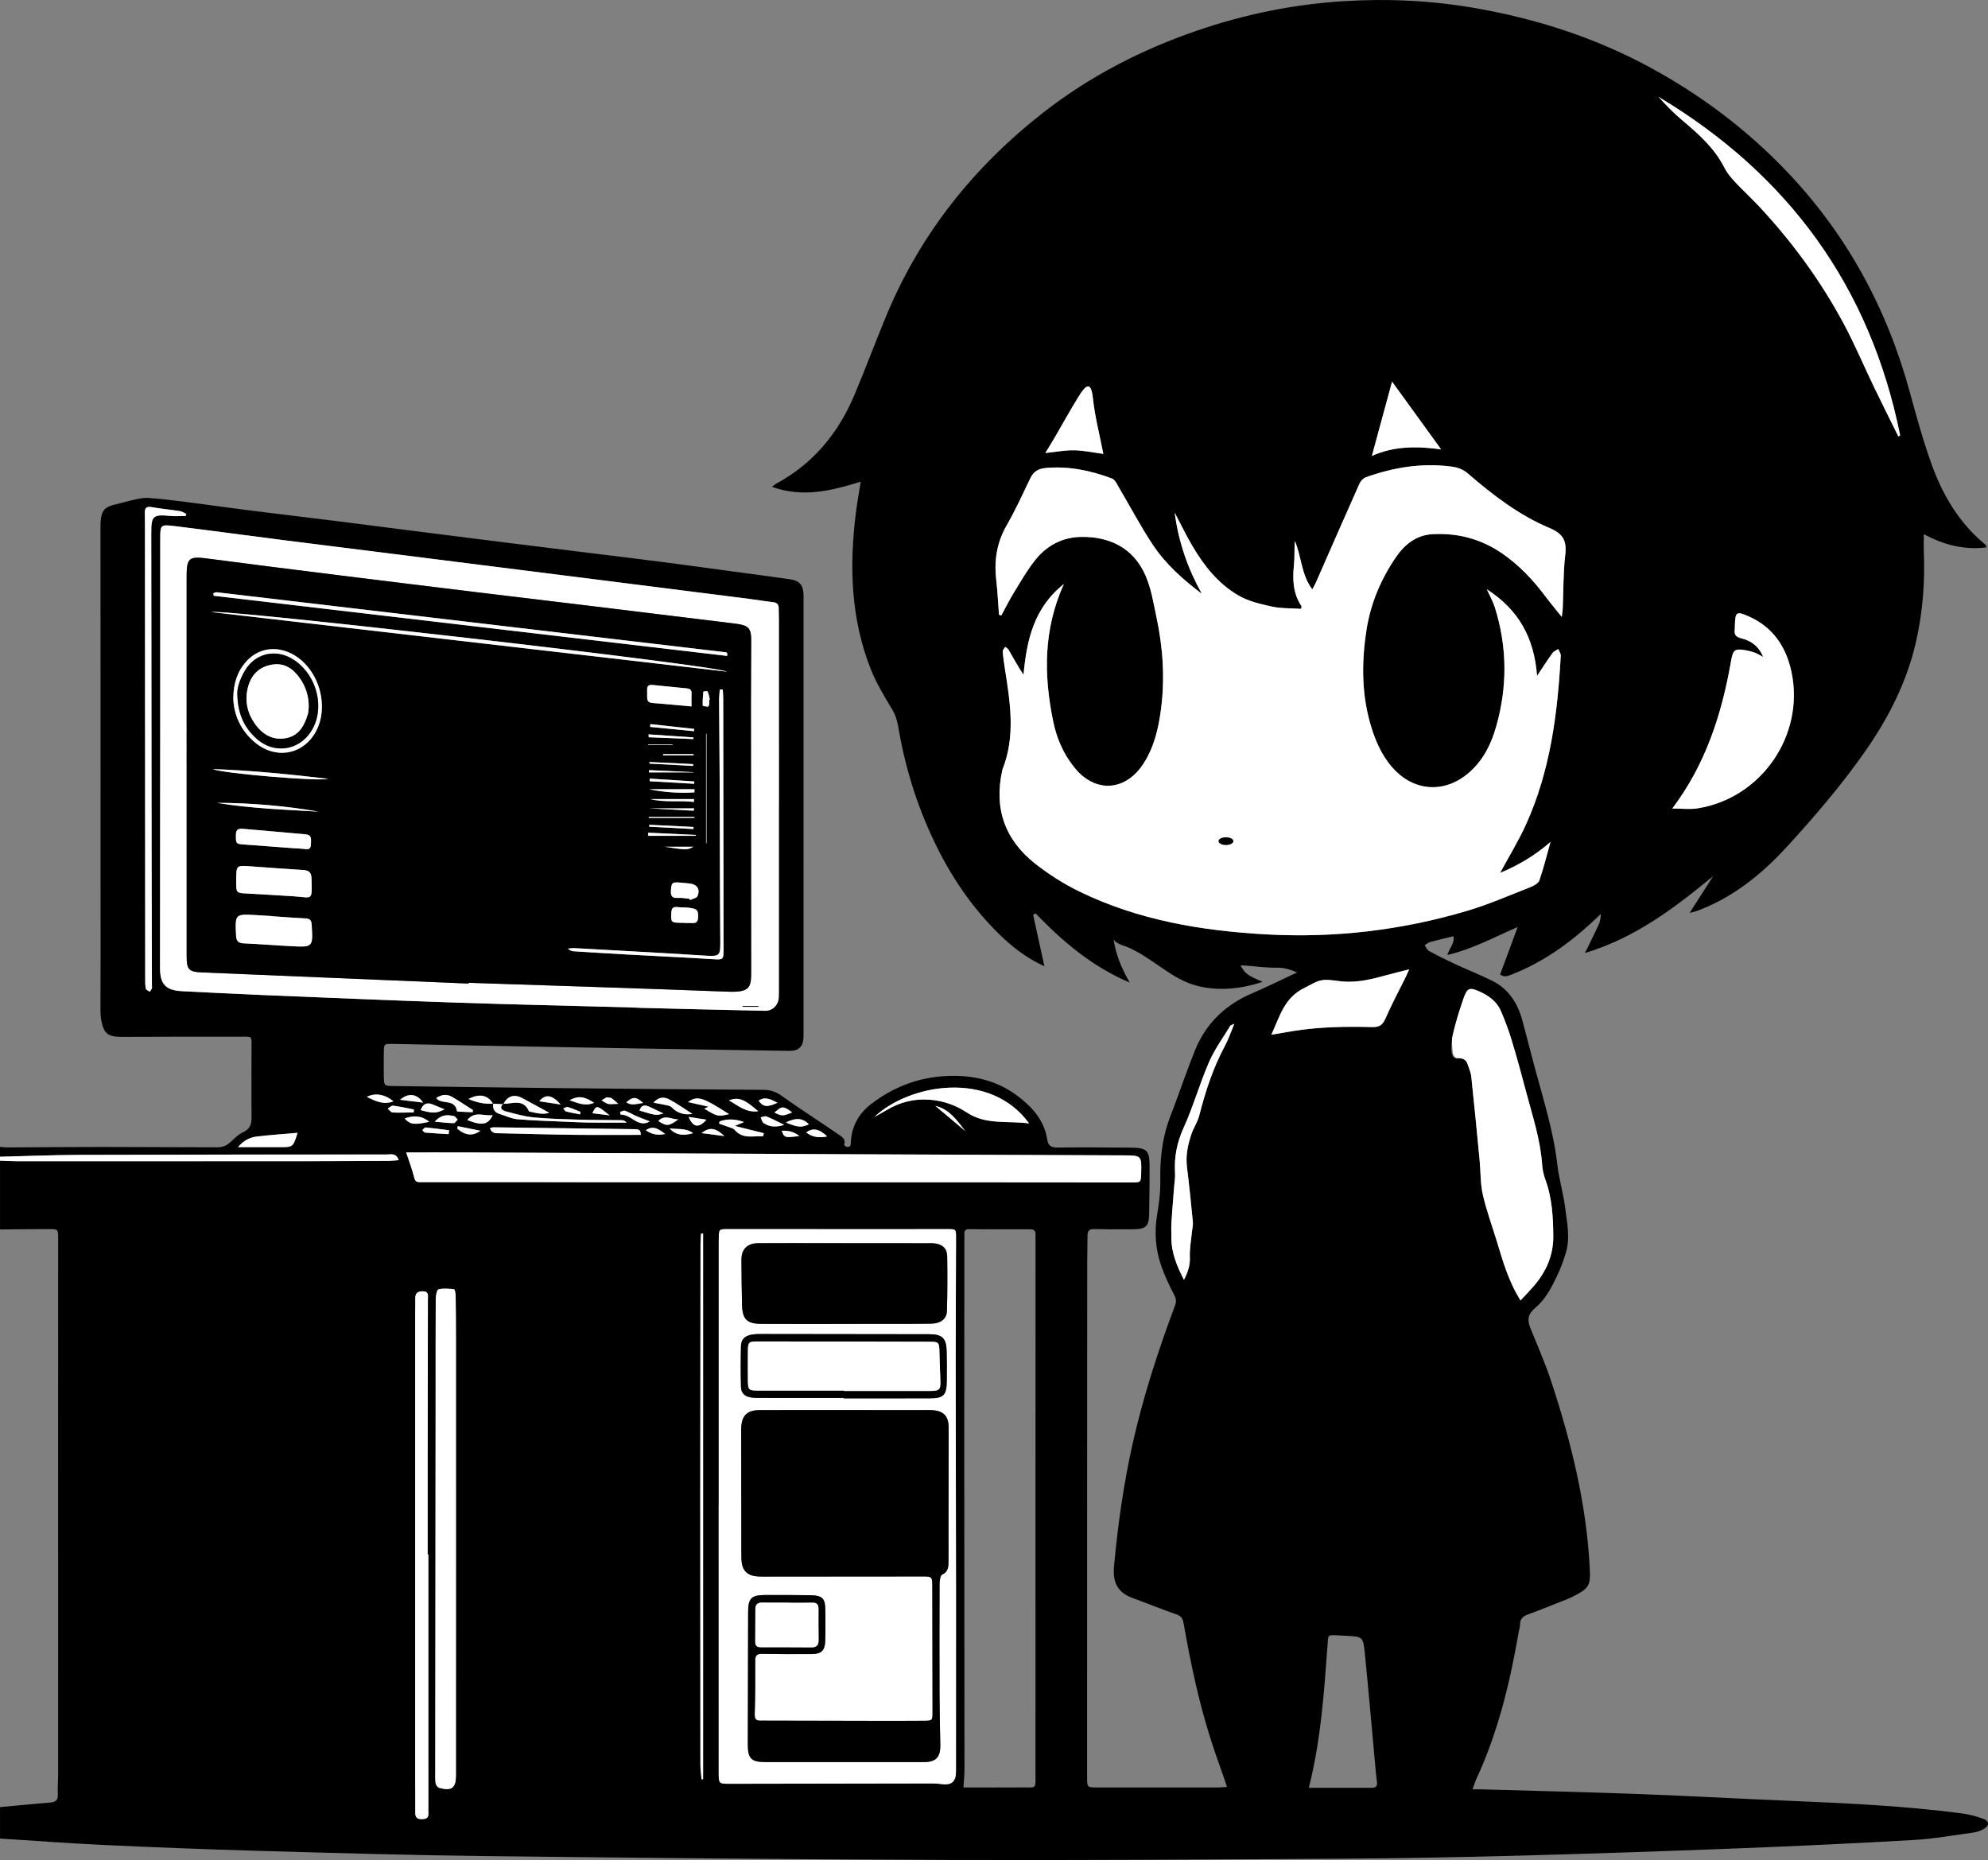 <?xml version="1.0" encoding="utf-8"?>
<!-- Generator: Adobe Illustrator 16.0.3, SVG Export Plug-In . SVG Version: 6.00 Build 0)  -->
<!DOCTYPE svg PUBLIC "-//W3C//DTD SVG 1.1//EN" "http://www.w3.org/Graphics/SVG/1.1/DTD/svg11.dtd">
<svg version="1.1" id="レイヤー_1" xmlns="http://www.w3.org/2000/svg" xmlns:xlink="http://www.w3.org/1999/xlink" x="0px"
	 y="0px" width="758.79px" height="709.934px" viewBox="0 0 758.79 709.934" enable-background="new 0 0 758.79 709.934"
	 xml:space="preserve">
<rect x="0" y="0" width="758.79" height="709.934" fill="#808080" stroke="none"/>
<path d="M0,441.507c0-1.25,0-2.499,0-3.749c0.991,0.064,1.981,0.19,2.972,0.187c11.992-0.054,23.984-0.183,35.976-0.178
	c14.729,0.006,29.456,0.145,44.184,0.138c1.233-0.001,2.654-0.387,3.658-1.074c2.001-1.37,3.556-3.557,5.694-4.522
	c2.763-1.25,3.563-2.966,3.531-5.781c-0.1-8.998-0.009-17.996-0.009-26.995c0-4.16,0.352-3.854-3.846-3.858
	c-15.244-0.023-30.489,0.018-45.733,0.073c-5.139,0.018-6.754-1.168-7.729-6.108c-0.264-1.335-0.353-2.725-0.355-4.089
	c-0.014-6.498,0.05-12.996,0.049-19.494c-0.01-54.365-0.029-108.731-0.04-163.097c0-1.499-0.035-3.007,0.112-4.495
	c0.362-3.654,1.646-4.998,5.205-5.836c2.785-0.656,5.532-1.48,8.329-2.079c1.572-0.336,3.228-0.61,4.813-0.486
	c4.477,0.351,8.945,0.852,13.4,1.418c8.283,1.057,16.547,2.252,24.831,3.299c11.383,1.439,22.779,2.775,34.165,4.193
	c8.656,1.078,17.304,2.224,25.957,3.323c12.619,1.603,25.239,3.202,37.861,4.783c11.379,1.425,22.761,2.822,34.142,4.233
	c8.785,1.089,17.574,2.143,26.353,3.279c8.651,1.12,17.291,2.322,25.936,3.489c7.29,0.983,14.588,1.912,21.866,2.979
	c4.01,0.586,5.298,2.213,5.385,6.271c0.01,0.5-0.001,1-0.001,1.5c-0.002,54.365-0.003,108.73-0.009,163.098
	c-0.001,1.624,0.061,3.258-0.09,4.871c-0.243,2.604-1.748,4.047-4.321,4.251c-1.117,0.088-2.248,0.026-3.373,0.009
	c-17.243-0.271-34.485-0.528-51.728-0.821c-21.241-0.36-42.482-0.74-63.723-1.132c-11.245-0.207-22.489-0.477-33.734-0.667
	c-3.115-0.053-3.159,0.03-3.215,3.096c-0.058,3.124-0.065,6.25-0.011,9.373c0.06,3.47,0.173,3.559,3.63,3.604
	c20.368,0.268,40.735,0.565,61.104,0.776c26.739,0.276,53.479,0.512,80.22,0.675c2.654,0.018,4.814,0.779,6.917,2.302
	c3.43,2.484,6.97,4.814,10.479,7.188c3.82,2.583,7.689,5.097,11.474,7.731c1.184,0.826,2.579,1.718,1.88,3.652
	c-0.063,0.17,0.595,0.836,0.967,0.884c1.794,0.231,1.528-1.16,1.605-2.229c0.43-5.962,3.138-10.608,7.879-14.229
	c9.249-7.06,19.597-10.627,31.273-10.64c9.043-0.011,17.304,2.28,24.517,7.718c5.582,4.207,10.146,9.312,11.27,16.587
	c0.391,2.517,1.623,3.085,4.021,3.056c9.246-0.111,18.496-0.024,27.744,0.041c6.369,0.045,7.289,0.972,7.297,7.421
	c0.008,5.873-0.07,11.747-0.16,17.619c-0.078,5.041-1.158,6.093-6.273,6.115c-4.873,0.021-9.75,0.05-14.621-0.08
	c-1.967-0.052-2.656,0.696-2.641,2.576c0.027,3.248-0.105,6.497-0.107,9.747c-0.02,33.118-0.033,66.236-0.043,99.355
	c-0.008,32.493-0.012,64.986-0.006,97.479c0,3.952,0.031,3.974,3.793,3.977c15.498,0.01,30.996,0.011,46.494,0
	c0.951,0,1.906-0.126,3.096-0.21c-0.346-1.069-0.596-1.885-0.875-2.69c-1.787-5.187-3.695-10.336-5.357-15.563
	c-4.617-14.53-7.729-29.424-10.354-44.419c-0.336-1.916-1.146-2.646-2.891-3.252c-5.531-1.922-10.957-4.144-16.463-6.143
	c-5.795-2.104-7.736-5.969-7.164-12.174c1.457-15.809,3.66-31.478,7.145-46.959c4.031-17.914,9.693-35.34,16.127-52.52
	c0.582-1.554,0.482-2.572-0.314-4.086c-1.965-3.732-3.775-7.604-5.113-11.597c-2.051-6.113-2.457-12.636-1.414-18.854
	c0.748-4.464,1.328-8.849,1.236-13.326c-0.15-7.295,0.555-14.466,2.793-21.434c0.799-2.489,1.805-4.914,2.715-7.369
	c2.555-6.896,4.955-13.854,7.697-20.673c4.162-10.357,11.637-17.482,21.885-21.871c5.658-2.423,11.178-5.172,17.152-7.956
	c-2.701-1.087-4.963-1.854-7.691-1.798c-4.076,0.085-8.168-0.524-12.256-0.827c-0.51-0.037-1.027-0.005-1.695-0.005
	c2,3.283,2.449,3.617,8.457,6.25c-1.861,0.534-3.227,0.975-4.613,1.313c-6.455,1.575-13.324,1.893-19.814,0.35
	c-10.615-2.524-17.822-11.258-27.711-15.15c-1.293-0.51-4.555-1.351-4.779-3.117c0.768,6.01,2.98,11.275,6.197,16.877
	c-14.496-6.191-25.652-15.704-35.936-26.435c-0.316,0.195-0.635,0.391-0.949,0.586c1.436,6.547,2.873,13.094,4.303,19.607
	c-5.645-2.561-10.818-6.202-15.486-10.563c-10.524-9.822-18.71-21.369-25.17-34.199c-7.295-14.488-12.202-29.755-14.961-45.709
	c-0.451-2.607-0.96-4.984-2.361-7.336c-2.99-5.013-6.093-10.062-8.239-15.458c-7.683-19.306-8.293-39.4-5.742-59.738
	c0.502-3.995,1.23-7.96,1.855-11.95c-11.233,3.495-22.112,6.209-33.866,1.967c0.778-0.598,1.123-0.944,1.536-1.166
	c14.245-7.669,23.883-19.43,30.042-34.163c4.182-10.004,7.976-20.17,12.14-30.183c12.959-31.151,33.326-56.619,59.803-77.313
	c17.674-13.813,37.355-23.956,58.51-31.229c18.242-6.277,36.977-10.12,56.307-11.314c16.809-1.039,33.506-0.229,50.008,2.646
	c23.438,4.082,45.904,11.296,66.934,22.725c19.359,10.521,36.746,23.613,51.936,39.508c22.963,24.029,38.355,52.357,47.086,84.396
	c2.518,9.244,5.068,18.513,8.311,27.515c4.279,11.875,10.627,22.572,20.615,30.723c0.203,0.166,0.197,0.591,0.313,0.975
	c-8.576,1.063-16.389-0.991-23.91-5.062c0,2.646-0.074,4.892,0.014,7.131c0.447,11.414-0.451,22.722-2.971,33.855
	c-3.496,15.449-10.553,29.269-19.605,42.169c-8.988,12.809-19.148,24.664-29.693,36.168c-9.783,10.674-20.924,19.653-34.795,24.662
	c-0.684,0.246-1.416,0.347-2.336,0.565c3.17-4.938,6.1-9.504,9.027-14.068c-14.801,12.24-29.863,23.643-48.994,29.412
	c1.393-2.833,2.58-5.117,3.643-7.46c1.01-2.229,2.502-4.331,2.408-7.448c-10.277,10.02-21.23,18.143-34.27,23.214
	c-1.541,0.601-2.652,0.936-4.152-0.121c2.178-5.876,4.354-11.753,6.713-18.125c-9.199,4.011-17.355,8.451-26.857,10.684
	c0.84-2.734,2.873-4.448,2.348-7.162c-3.164,0.771-6.072,1.431-8.947,2.22c-0.744,0.205-1.379,0.816-2.063,1.241
	c0.545,0.734,0.934,1.758,1.662,2.155c3.252,1.769,6.566,3.435,9.926,4.991c4.734,2.198,9.609,4.104,14.275,6.435
	c6.322,3.158,9.727,8.688,11.51,15.332c1.58,5.892,3.076,11.806,4.652,17.697c3.285,12.274,7.186,24.39,8.629,37.114
	c0.629,5.545,2.307,10.968,2.996,16.511c0.705,5.657,1.98,11.405,0.26,17.098c-0.898,2.961-1.957,5.908-3.293,8.694
	c-2.146,4.474-4.359,8.958-8.287,12.25c-2.859,2.396-3.309,4.489-1.943,7.874c2.693,6.688,5.627,13.3,7.879,20.137
	c7.621,23.141,13.463,46.676,14.742,71.149c0.361,6.937-0.105,7.922-6.344,11.096c-0.666,0.34-1.346,0.661-2.041,0.937
	c-4.984,1.972-9.943,4.019-14.979,5.846c-1.992,0.724-3.266,1.637-3.221,3.924c0.018,0.854-0.32,1.715-0.469,2.576
	c-3.328,19.361-7.865,38.375-16.18,56.307c-0.545,1.177-0.91,2.438-1.496,4.031c1.535,0,2.52-0.024,3.506,0.004
	c20.109,0.583,40.221,1.044,60.324,1.8c19.846,0.744,39.678,1.865,59.52,2.681c21.088,0.865,42.156,1.938,63.102,4.646
	c2.928,0.378,5.879,1.108,8.631,2.164c2.242,0.859,2.199,2.623,0.09,3.815c-1.17,0.662-2.523,1.174-3.85,1.354
	c-7.66,1.052-15.313,2.429-23.014,2.87c-22.447,1.289-44.916,2.33-67.387,3.205c-27.592,1.073-55.191,2.019-82.795,2.757
	c-22.484,0.604-44.979,1.032-67.469,1.169c-50.24,0.305-100.482,0.645-150.721,0.476c-59.109-0.2-118.22-0.787-177.327-1.479
	c-28.86-0.338-57.717-1.186-86.57-2.003c-19.607-0.556-39.211-1.339-58.807-2.246c-13.098-0.606-26.178-1.61-39.266-2.438
	c0-3.999,0-7.999,0-11.998c6.34-0.584,12.676-1.21,19.021-1.726c2.059-0.168,3.19-0.784,3.046-3.149
	c-0.152-2.485,0.122-4.993,0.122-7.491c0.003-44.235-0.011-88.474-0.013-132.71c0-23.993,0.021-47.983,0.018-71.977
	c0-3.482-0.038-3.561-3.453-3.563c-6.247-0.006-12.494,0.09-18.741,0.144c0-8.749,0-17.498,0-26.247
	c2.247,0.071,4.495,0.206,6.742,0.206c36.985,0.007,73.97,0.003,110.955-0.015c10.121-0.005,20.242-0.051,30.363-0.104
	c1.286-0.007,2.57-0.174,4.125-0.286c-0.983-2.867-2.987-2.17-4.552-2.169c-39.109,0.018-78.218,0.026-117.327,0.155
	C20.204,440.829,10.102,441.26,0,441.507z M188.185,421.288c-1.957-3.301-5.11-4.063-9.369-1.822
	c3.294,1.398,6.267,2.012,9.442,1.747c-0.258,1.982,0.43,3.368,2.444,3.971c2.251,0.672,4.455,1.793,6.743,1.993
	c6.076,0.529,12.185,0.683,18.281,0.96c3.105,0.141,6.211,0.289,9.318,0.324c4.721,0.056,9.443,0.016,14.166,0.016
	c-0.671-0.753-1.365-0.917-2.062-0.928c-5.328-0.074-10.658-0.036-15.983-0.194c-5.843-0.175-11.702-0.311-17.514-0.873
	c-3.547-0.344-7.044-1.366-10.512-2.277c-1.338-0.352-2.745-1.159-1.129-2.895c3.557,0.054,7.753-2.101,9.894,2.865
	c0.033,0.074,0.221,0.094,0.341,0.118c2.536,0.507,5.071,1.261,7.377,0.417c-3.428-1.863-6.852-3.748-10.298-5.59
	c-3.076-1.644-5.634-0.804-7.198,2.311C190.813,421.384,189.499,421.336,188.185,421.288z M567.495,224.912
	c1.205,2.672,2.393,4.728,3.086,6.938c4.729,15.065,4.82,30.26,0.514,45.394c-2.148,7.543-5.699,14.4-12.328,19.186
	c-8.25,5.953-18.332,5.269-25.662-1.772c-4.832-4.643-7.609-10.492-9.576-16.734c-3.873-12.299-3.91-24.844-1.959-37.464
	c1.574-10.169,5.52-19.441,11.291-27.869c3.26-4.76,7.717-8.346,13.789-8.697c9.625-0.558,18.535,1.757,26.586,7.257
	c6.588,4.501,11.932,10.199,16.68,16.539c1.832,2.449,3.805,4.794,6.186,7.776c0.201-1.619,0.344-2.336,0.373-3.059
	c0.289-6.865,0.168-13.777,0.957-20.585c0.619-5.319-0.701-8.073-5.967-10.281c-11.598-4.863-21.566-12.51-31.057-20.703
	c-1.865-1.611-3.832-2.416-6.334-2.745c-11.305-1.488-22.158,0.28-32.758,4.077c-0.99,0.354-1.986,1.454-2.432,2.453
	c-5.596,12.54-11.086,25.126-16.615,37.693c-0.367,0.838-0.85,1.627-1.379,2.631c-4.273-5.682-4.111-12.542-6.652-18.47
	c-0.279,3.046-0.025,6.06-0.334,9.013c-0.584,5.596-0.445,10.971,2.848,15.833c0.1,0.146-0.047,0.458-0.129,1.06
	c-3.824-0.27-7.775-0.074-11.482-0.935c-4.314-1.001-8.684-1.921-12.68-4.302c-7.691-4.58-12.91-11.286-17.336-18.752
	c-2.297-3.875-4.244-7.959-6.77-12.746c1.545,11.571,5.111,21.526,10.367,30.967c-7.201-5.403-13.826-11.324-18.74-18.729
	c-4.609-6.946-8.494-14.373-12.752-21.557c-0.797-1.345-1.582-3.234-2.813-3.695c-8.131-3.041-16.51-4.814-25.301-4.005
	c-2.752,0.253-4.607,1.314-5.826,3.854c-2.92,6.078-5.719,12.24-9.074,18.075c-3.795,6.594-4.817,13.479-3.957,20.881
	c0.51,4.385,0.709,8.807,1.047,13.21c0.295,0.086,0.592,0.173,0.889,0.258c1.578-2.893,3.041-5.857,4.762-8.664
	c2.604-4.238,5.078-8.614,8.172-12.481c4.393-5.492,10.258-8.703,17.479-8.835c10.246-0.188,19.869,3.745,24.637,14.771
	c2.219,5.133,3.014,10.458,4.156,15.802c2.475,11.591,3.273,23.229,1.768,34.99c-0.959,7.481-2.641,14.77-6.865,21.197
	c-5.891,8.961-15.426,10.824-23.109,4.483c-1.334-1.103-2.506-2.447-3.574-3.818c-3.914-5.018-6.34-10.762-7.613-16.941
	c-3.645-17.653-3.818-35.091,4.059-52.495c-11.512,9.129-14.182,21.477-15.404,34.646c-2.105-3.16-3.865-6.381-5.693-9.561
	c-0.27-0.468-0.863-0.745-1.309-1.11c-0.33,0.587-0.977,1.197-0.936,1.756c0.164,2.236,0.498,4.465,0.848,6.685
	c2.027,12.858,4.096,25.715-0.955,38.396c-0.045,0.113-0.041,0.247-0.068,0.368c-3.247,14.505,1.045,26.504,12.615,35.59
	c5.166,4.058,10.844,7.667,16.744,10.548c22.49,10.983,46.695,15.033,71.414,16.4c26.043,1.439,51.656-1.563,76.652-8.982
	c8.229-2.441,16.152-5.918,24.166-9.052c1.32-0.516,3.045-1.474,3.438-2.62c1.645-4.795,2.854-9.741,4.223-14.631
	c-5.842,5.121-12.209,8.9-19.232,11.827c3.41-6.324,7.01-12.179,9.836-18.386c9.314-20.474,12.1-42.363,13.314-64.538
	c0.043-0.828-0.621-1.695-0.957-2.543c-0.744,0.508-1.701,0.861-2.197,1.55c-1.902,2.633-3.656,5.373-5.891,8.706
	C585.569,243.419,579.631,232.716,567.495,224.912z M274.335,574.553c-0.006,0-0.012,0-0.018,0c0,33.981-0.004,67.965,0.005,101.946
	c0.001,4.334,0.03,4.338,4.369,4.33c25.612-0.046,51.223-0.096,76.835-0.128c1.242-0.002,2.5,0.051,3.728,0.231
	c3.871,0.571,5.631-0.855,5.633-4.764c0.018-22.611,0.035-45.224,0.017-67.834c-0.026-29.48-0.111-58.96-0.123-88.44
	c-0.006-15.863,0.104-31.728,0.13-47.592c0.005-3.078-0.062-3.152-3.057-3.173c-5.62-0.039-11.242,0.032-16.864,0.03
	c-22.363-0.009-44.728-0.035-67.09-0.033c-3.48,0-3.481,0.052-3.546,3.479c-0.012,0.625-0.017,1.249-0.017,1.874
	C274.335,507.837,274.335,541.195,274.335,574.553z M297.284,307.22c0.004,0,0.009,0,0.014,0c0-23.492,0.001-46.983-0.003-70.475
	c0-1.499-0.089-2.998-0.072-4.497c0.017-1.504-0.6-2.245-2.167-2.417c-3.1-0.342-6.179-0.877-9.274-1.271
	c-24.154-3.065-48.31-6.12-72.466-9.172c-15.605-1.972-31.21-3.94-46.817-5.901c-19.077-2.396-38.159-4.762-57.233-7.186
	c-14.117-1.795-28.218-3.722-42.341-5.472c-5.77-0.716-5.765-0.575-5.764,5.125c0.004,24.365,0.001,48.732-0.013,73.1
	c-0.018,30.115-0.058,60.229-0.071,90.345c-0.002,6.283,2.211,8.609,8.398,8.915c10.107,0.499,20.212,1.041,30.322,1.454
	c24.711,1.011,49.421,2.064,74.139,2.9c21.851,0.74,43.71,1.207,65.566,1.801c1.873,0.051,3.744,0.18,5.617,0.226
	c15.61,0.384,31.22,0.783,46.831,1.105c2.951,0.062,5.14-2.201,5.289-5.112c0.044-0.873,0.044-1.749,0.044-2.624
	C297.284,354.449,297.284,330.834,297.284,307.22z M367.737,682.243c7.581,0,15.062,0.036,22.542-0.013
	c5.422-0.035,4.945,0.725,4.947-5.073c0.018-67.823,0.018-135.646,0.02-203.472c0-0.749-0.057-1.503-0.002-2.247
	c0.117-1.553-0.453-2.258-2.117-2.249c-7.744,0.038-15.489,0.005-23.232-0.036c-1.236-0.007-1.873,0.411-1.802,1.727
	c0.048,0.872-0.009,1.748-0.009,2.623c-0.018,26.229-0.055,52.458-0.044,78.688c0.015,41.093,0.069,82.188,0.082,123.279
	C368.123,677.563,367.89,679.656,367.737,682.243z M155.036,439.854c1.204,3.688,2.346,6.647,3.093,9.702
	c0.377,1.541,1.187,1.658,2.373,1.655c3.748-0.011,7.495-0.011,11.243-0.01c67.092,0.021,134.183,0.038,201.274,0.063
	c19.616,0.008,39.231,0.048,58.846,0.049c3.604,0,3.604-0.055,3.699-3.341c0.203-7.005,0.203-6.97-7.035-6.997
	c-35.355-0.132-70.709-0.272-106.065-0.434c-48.472-0.22-96.944-0.464-145.416-0.687
	C169.687,439.824,162.326,439.854,155.036,439.854z M580.374,496.364c1.91-2.073,3.617-3.823,5.205-5.674
	c4.621-5.383,7.318-11.618,7.287-18.733c-0.031-7.469-0.467-14.926-3.137-22.067c-0.688-1.842-1.012-3.881-1.158-5.855
	c-0.689-9.272-3.625-18.04-5.971-26.936c-1.773-6.735-3.613-13.459-5.633-20.125c-1.148-3.801-2.557-7.544-4.137-11.188
	c-1.564-3.607-4.682-5.805-8.148-7.354c-3.775-1.691-4.666-1.372-6.055,2.586c-1.066,3.034-2.047,6.101-2.91,9.197
	c-0.494,1.769-3.777,13.745,0.229,13.656c1.9-0.042,3.506,0.153,4.186,2.227c0.527,1.607,1.262,3.207,1.439,4.86
	c1.135,10.644,2.162,21.299,3.184,31.954c0.416,4.34,0.248,8.8,1.205,13.01c1.375,6.046,3.535,11.914,5.359,17.857
	C573.618,481.275,575.668,488.868,580.374,496.364z M638.293,308.588c3.508,0,6.662,0.414,9.676-0.065
	c24.42-3.878,40.994-28.082,35.773-52.226c-2.063-9.538-7.107-16.984-16.301-21.043c-4.643-2.049-5.072-1.708-5.256,3.176
	c-0.021,0.624,0.01,1.254-0.064,1.871c-0.23,1.897,0.377,2.801,2.449,3.316c3.512,0.873,6.559,2.696,8.402,7.111
	c-1.5-0.777-2.289-1.291-3.15-1.607c-1.047-0.387-2.141-0.69-3.238-0.885c-4.512-0.794-5.096-0.335-5.885,4.175
	C657.178,272.521,651.086,291.62,638.293,308.588z M174.036,586.946c0-25.854,0.005-51.709-0.005-77.563
	c-0.001-4.995-0.035-9.992-0.123-14.986c-0.014-0.812-0.316-2.281-0.61-2.313c-1.966-0.218-4.036-0.417-5.916,0.033
	c-0.61,0.146-1.051,2.253-1.059,3.467c-0.08,11.488-0.041,22.979-0.052,34.47c-0.046,48.459-0.099,96.918-0.144,145.376
	c-0.001,1.748-0.083,3.513,0.139,5.236c0.084,0.649,0.823,1.575,1.436,1.741c4.689,1.272,6.324,0.02,6.327-4.781
	C174.042,647.399,174.035,617.173,174.036,586.946z M499.555,682.355c8.285,0,16.143-0.014,24,0.011
	c1.617,0.005,2.232-0.653,2.002-2.28c-0.277-1.978-0.441-3.971-0.625-5.959c-1.318-14.302-2.555-28.609-3.977-42.9
	c-0.654-6.573-0.816-6.557-7.303-6.881c-0.998-0.05-1.996-0.137-2.994-0.169c-4.018-0.14-3.66-0.328-3.936,3.421
	C505.395,645.773,504.211,663.973,499.555,682.355z M163.501,593.322c-0.092,0-0.185,0-0.277,0c0-9.868-0.01-19.735,0.002-29.604
	c0.028-22.61,0.071-45.221,0.095-67.829c0.001-1.428,0.468-3.054-2.056-3.029c-2.221,0.021-2.806,1.037-2.758,2.969
	c0.043,1.747-0.033,3.496-0.033,5.245c-0.002,58.711-0.003,117.421,0,176.132c0,4.872,0.066,9.743,0.026,14.614
	c-0.016,1.935,0.732,2.564,2.697,2.512c1.855-0.049,2.448-0.747,2.317-2.453c-0.066-0.869-0.012-1.748-0.012-2.622
	C163.501,657.277,163.501,625.3,163.501,593.322z M724.571,166.59c0.23-0.131,0.463-0.263,0.693-0.395
	C713.809,109.412,682.6,66.663,633.057,36.98c2.846,3.199,5.877,6.287,9.178,9.056c6.152,5.158,12.121,10.507,15.824,17.75
	c1.592,3.11,3.896,5.423,6.24,7.81c2.535,2.582,5.168,5.073,7.627,7.726c12.35,13.328,23.01,27.911,31.615,43.904
	c4.305,8.001,7.842,16.415,11.791,24.61C718.36,154.111,721.487,160.34,724.571,166.59z M485.266,394.922
	c3.322-0.563,5.975-1.037,8.635-1.456c9.895-1.556,19.867-1.713,29.844-1.455c2.623,0.067,3.947-0.723,5.027-3.188
	c2.396-5.469,5.225-10.746,7.867-16.105c0.313-0.632,0.576-1.287,1.225-2.747c-3.301,0.849-5.914,1.487-8.512,2.193
	c-5.525,1.505-11.059,2.958-16.875,2.447c-2.332-0.202-4.674-0.71-6.984-0.591c-2.863,0.148-5.189,1.882-7.736,3.118
	C490.26,380.779,488.479,387.872,485.266,394.922z M471.124,390.756c-0.971,0.473-1.414,0.539-1.563,0.783
	c-2.76,4.586-5.988,8.972-8.102,13.842c-3.568,8.235-6.016,16.966-9.721,25.131c-2.563,5.646-3.627,11.229-3.25,17.278
	c0.102,1.604-0.189,3.232-0.314,4.85c-0.354,4.594-0.758,9.183-1.053,13.78c-0.127,1.987-0.027,3.99-0.033,5.985
	c-0.014,5.697,2.064,10.722,4.811,16.086c1.6-3.139,2.379-5.721,2.246-8.744c-0.135-3.086,0.479-6.204,0.771-9.309
	c0.129-1.362,0.508-2.745,0.379-4.08c-0.672-6.999-1.393-13.997-2.254-20.976c-0.533-4.339,0.348-8.445,1.689-12.472
	c0.811-2.43,2.361-4.639,2.99-7.097c2.35-9.192,5.252-18.146,9.771-26.543C468.86,396.74,469.774,393.965,471.124,390.756z
	 M70.887,196.941c0.072-0.271,0.145-0.543,0.217-0.814c-0.831-0.365-1.631-0.924-2.498-1.061c-3.573-0.56-7.188-0.871-10.743-1.514
	c-2.188-0.396-2.633,0.555-2.591,2.384c0.058,2.498,0.056,4.997,0.057,7.496c0.029,56.599,0.054,113.197,0.088,169.796
	c0.001,1.371-0.035,2.771,0.228,4.101c0.096,0.485,1.011,0.812,1.552,1.21c0.271-0.464,0.608-0.904,0.787-1.402
	c0.118-0.329,0-0.74,0-1.115c-0.042-17.491-0.098-34.981-0.12-52.473c-0.05-40.106-0.083-80.213-0.125-120.319
	c-0.006-6.365,0.695-6.935,7.258-6.315C66.944,197.097,68.922,196.941,70.887,196.941z M421.129,173.24
	c-1.385-7.151-3.234-14.172-3.988-21.309c-0.758-7.164-3.037-4.457-5.502-0.488c-3.156,5.086-6.029,10.35-9.049,15.522
	c-1.125,1.927-2.314,3.813-3.607,5.939c3.924-0.403,7.494-1.107,11.051-1.042C413.721,171.931,417.395,172.746,421.129,173.24z
	 M550.053,171.518c-6.389-8.822-12.691-17.528-18.719-25.851c-2.479,9.112-5.072,18.645-7.717,28.364
	C532.387,170.07,541.282,170.34,550.053,171.518z M333.712,426.352c1.507-0.851,3.036-1.664,4.519-2.558
	c5.175-3.12,10.721-4.555,16.792-4.044c5.097,0.428,9.775,2.065,13.977,4.853c7.271,4.825,15.435,3.109,23.792,4.174
	C377.954,408.308,347.042,413.659,333.712,426.352z M268.363,470.821c-0.269,0.026-0.538,0.054-0.807,0.08
	c-0.063,1.337-0.181,2.674-0.183,4.011c-0.041,31.987-0.088,63.975-0.096,95.961c-0.009,34.235,0.014,68.472,0.054,102.707
	c0.002,1.853,0.29,3.701,0.444,5.554c0.196-0.023,0.391-0.048,0.587-0.07C268.363,609.648,268.363,540.234,268.363,470.821z
	 M244.563,433.161c0.095-2.319-1.312-2.168-2.555-2.185c-17.852-0.244-35.705-0.482-53.558-0.703
	c-0.476-0.006-0.955,0.2-1.455,0.313c0.794,2.241,2.427,1.924,3.888,1.955c9.487,0.215,18.973,0.484,28.462,0.599
	C227.696,433.241,236.049,433.161,244.563,433.161z M113.579,432.373c-5.411,0.478-10.492,0.813-15.541,1.414
	c-2.694,0.319-5.083,1.521-7.201,4.052c5.721,0,10.943,0.004,16.164-0.001C111.848,437.834,111.848,437.828,113.579,432.373z
	 M274.641,428.025c-0.053,0.283-0.107,0.568-0.16,0.854c1.212,0.427,2.433,0.83,3.633,1.289c0.781,0.297,1.767,0.472,2.257,1.046
	c3.165,3.709,7.16,2.243,10.88,2.492c0.097-0.395,0.195-0.787,0.293-1.183c-3.516-0.881-7.033-1.762-11.08-2.776
	c1.516-0.646,2.503-1.067,3.491-1.489C280.685,427.056,277.634,426.958,274.641,428.025z M268.808,423.16
	c5.008,3.028,5.277,3.084,9.462,2.076c-10.243-6.54-12.116-7.141-15.664-4.588c2.815,0.632,5.31,1.191,7.826,1.755
	C270.039,422.588,269.617,422.782,268.808,423.16z M180.412,424.529c0.029-0.281,0.059-0.563,0.088-0.846
	c-2.643-1.682-5.237-3.446-7.944-5.017c-1.997-1.158-3.795-0.937-6,0.354c0.129,0.197,0.218,0.444,0.393,0.586
	c2.278,1.832,6.809-0.065,7.469,4.499c0.014,0.094,0.45,0.167,0.693,0.18C176.878,424.377,178.646,424.449,180.412,424.529z
	 M249.417,420.883c2.113,0.39,3.573,0.619,5.012,0.942c0.667,0.149,1.492,0.306,1.903,0.764c1.841,2.051,4.737,3.157,7.946,2.563
	c-3.153-2.003-5.899-3.983-8.867-5.544C253.572,418.642,251.442,418.537,249.417,420.883z M289.407,424.146
	c-5.371-4.696-7.534-5.513-11.205-4.151C281.743,421.99,284.75,424.756,289.407,424.146z M188.063,425.612
	c-3.31,0.539-6.854-1.773-9.694,1.896C184.057,429.724,186.292,429.323,188.063,425.612z M157.902,424.586
	c0.029-0.373,0.058-0.747,0.086-1.12c-2.651-0.51-5.291-1.112-7.963-1.455c-0.617-0.079-1.348,0.735-2.026,1.139
	c0.623,0.513,1.225,1.435,1.873,1.467C152.541,424.752,155.224,424.618,157.902,424.586z M160.559,423.705
	c4.68,1.304,6.014,1.265,9.086-0.29c-1.545-0.646-3.012-1.273-4.492-1.873C162.851,420.607,161.388,421.419,160.559,423.705z
	 M150.174,420.357c-3.276-2.698-6.99-3.352-10.168-1.687C143.347,420.265,146.348,421.814,150.174,420.357z M299.321,429.34
	c-2.504-1.219-4.571-2.328-6.732-3.206c-0.606-0.247-1.491,0.188-2.249,0.312c0.348,0.734,0.499,1.75,1.077,2.153
	C293.682,430.186,296.205,430.319,299.321,429.34z M165.932,428.122c2.904,0.255,5.07,0.539,7.239,0.563
	c0.501,0.006,1.012-0.878,1.519-1.354c-0.483-0.468-0.903-1.234-1.46-1.353C170.93,425.495,168.588,425.204,165.932,428.122z
	 M236.671,424.415c0.073,0.348,0.146,0.694,0.22,1.041c3.938-0.302,6.64,5.25,11.107,2.563c-1.763-0.694-3.461-1.312-5.115-2.03
	c-1.468-0.639-2.849-1.493-4.347-2.04C238.038,423.766,237.3,424.241,236.671,424.415z M171.221,432.88
	c0.07-0.49,0.139-0.979,0.209-1.47c-2.991-0.382-5.977-0.806-8.977-1.092c-0.381-0.036-0.831,0.648-1.249,0.999
	c0.339,0.335,0.655,0.932,1.021,0.964C165.219,432.54,168.221,432.694,171.221,432.88z M163.832,428.162
	c-3.208-2.566-6.152-2.393-9.387-1.281C156.503,429.21,158.089,429.436,163.832,428.162z M174.717,429.837
	c-0.067,0.312-0.135,0.622-0.203,0.935c3,2.55,5.791,3.025,8.853,0.815C180.484,431.003,177.601,430.42,174.717,429.837z
	 M264.566,432.51c-2.714-2.021-5.926-1.429-8.953-1.821C258.086,433.545,261.24,433.455,264.566,432.51z M299.952,428.42
	c4.556,1.911,6.023,2.002,8.781,0.693C306.149,426.443,303.335,426.747,299.952,428.42z M253.194,424.971
	c-1.977-0.939-3.526-1.663-5.063-2.41c-1.782-0.866-3.332-1.089-4.034,1.332C250.479,425.797,250.479,425.797,253.194,424.971z
	 M217.404,419.949c3.427,1.149,5.979,2.369,9.365,0.979C223.743,418.973,221.224,417.789,217.404,419.949z M161.498,420.843
	c-2.464-3.465-5.528-3.793-8.827-1.081C155.956,420.164,158.727,420.504,161.498,420.843z M315.725,433.751
	c-3.124-2.963-5.471-3.363-8.008-1.531C310.025,434.045,312.581,434.382,315.725,433.751z M276.5,433.617
	c-3.499-3.245-5.634-3.497-8.748-1.136C270.667,432.861,273.583,433.239,276.5,433.617z M213.974,421.566
	c-3.251-3.795-5.907-4.06-8.112-1.227C208.66,420.763,211.317,421.164,213.974,421.566z M368.417,431.683
	c-3.063-3.962-5.99-8.295-11.407-9.593C360.854,425.322,364.635,428.502,368.417,431.683z M296.765,420.896
	c-2.623-1.313-4.749-2.482-7.223-0.811C291.247,422.513,292.819,422.724,296.765,420.896z M251.257,427.855
	c3.177,2.098,4.062,2.021,7.625-0.603C256.264,427.276,253.798,425.237,251.257,427.855z M302.342,424.573
	c-3.401-2.517-3.864-2.496-6.738,0.068C298.345,426.043,298.97,426.049,302.342,424.573z M262.824,426.298
	c1.817,4.152,3.914,4.317,6.826,1.073C267.507,427.034,265.475,426.716,262.824,426.298z M232.661,425.709
	c-4.992-4.016-4.992-4.016-6.554-0.813C228.357,425.177,230.509,425.442,232.661,425.709z M231.538,418.807
	c-0.443,0.27-1.188,0.719-1.931,1.169c0.665,0.408,1.303,0.875,2.006,1.201c0.425,0.198,0.952,0.237,1.434,0.239
	c0.974,0.003,1.948-0.067,2.921-0.107c-0.835-0.725-1.628-1.506-2.524-2.145C233.086,418.909,232.503,418.972,231.538,418.807z
	 M305.123,433.603c-2.229-1.754-4.353-2.109-6.73-2.014C299.333,434.245,299.493,434.296,305.123,433.603z M246.493,431.39
	c2.203,1.52,4.287,2.061,7.405,1.435C251.241,430.839,249.304,429.466,246.493,431.39z M245.497,420.979
	c-2.821-2.479-3.799-2.489-6.454-0.249C241.177,422.162,243.132,421.249,245.497,420.979z M221.399,425.337
	c0.055-0.319,0.109-0.641,0.164-0.959c-1.587-0.624-3.149-1.336-4.778-1.82c-0.503-0.149-1.191,0.319-1.794,0.505
	c0.356,0.404,0.647,1.056,1.08,1.168C217.823,424.689,219.619,424.982,221.399,425.337z"/>
<path fill="#FFFFFF" d="M0,441.507c10.102-0.247,20.204-0.678,30.306-0.711c39.109-0.129,78.217-0.139,117.327-0.155
	c1.565-0.001,3.568-0.698,4.552,2.169c-1.555,0.112-2.839,0.279-4.125,0.286c-10.121,0.053-20.242,0.099-30.363,0.104
	c-36.985,0.018-73.97,0.021-110.955,0.015c-2.247,0-4.495-0.135-6.742-0.206C0,442.507,0,442.008,0,441.507z"/>
<path fill="#FFFFFF" d="M567.495,224.912c12.137,7.804,18.074,18.507,19.174,33.05c2.234-3.333,3.988-6.073,5.893-8.706
	c0.496-0.688,1.451-1.042,2.197-1.55c0.334,0.849,1,1.715,0.955,2.543c-1.215,22.175-4,44.063-13.314,64.538
	c-2.824,6.208-6.426,12.063-9.834,18.386c7.021-2.927,13.391-6.707,19.232-11.827c-1.369,4.891-2.578,9.836-4.223,14.631
	c-0.395,1.146-2.119,2.104-3.439,2.62c-8.012,3.134-15.938,6.61-24.164,9.052c-24.998,7.421-50.611,10.423-76.654,8.982
	c-24.719-1.367-48.922-5.417-71.414-16.4c-5.898-2.881-11.576-6.492-16.742-10.548c-11.57-9.085-15.863-21.084-12.615-35.59
	c0.027-0.122,0.021-0.255,0.066-0.368c5.053-12.683,2.982-25.539,0.955-38.396c-0.35-2.22-0.684-4.448-0.848-6.685
	c-0.041-0.56,0.605-1.169,0.936-1.756c0.445,0.365,1.041,0.643,1.309,1.11c1.83,3.18,3.588,6.4,5.695,9.561
	c1.223-13.169,3.893-25.517,15.402-34.646c-7.875,17.404-7.701,34.842-4.059,52.494c1.275,6.181,3.701,11.926,7.615,16.942
	c1.068,1.371,2.238,2.716,3.574,3.818c7.684,6.34,17.219,4.478,23.107-4.483c4.227-6.428,5.906-13.716,6.865-21.197
	c1.508-11.76,0.709-23.398-1.768-34.99c-1.143-5.344-1.938-10.669-4.154-15.802c-4.77-11.026-14.393-14.958-24.637-14.771
	c-7.223,0.132-13.088,3.343-17.48,8.835c-3.092,3.867-5.566,8.243-8.17,12.481c-1.723,2.807-3.186,5.771-4.764,8.664
	c-0.295-0.085-0.592-0.172-0.889-0.258c-0.338-4.403-0.535-8.825-1.045-13.21c-0.862-7.4,0.16-14.287,3.955-20.881
	c3.357-5.835,6.154-11.997,9.074-18.075c1.221-2.54,3.074-3.602,5.828-3.854c8.791-0.81,17.168,0.964,25.299,4.005
	c1.23,0.461,2.018,2.351,2.814,3.695c4.258,7.184,8.141,14.61,12.752,21.557c4.914,7.404,11.537,13.325,18.738,18.729
	c-5.256-9.44-8.82-19.396-10.367-30.967c2.525,4.787,4.473,8.87,6.77,12.746c4.428,7.467,9.646,14.172,17.338,18.752
	c3.996,2.381,8.363,3.301,12.678,4.302c3.707,0.86,7.66,0.665,11.484,0.935c0.08-0.601,0.227-0.913,0.129-1.06
	c-3.295-4.862-3.434-10.236-2.85-15.833c0.309-2.953,0.055-5.967,0.336-9.013c2.539,5.928,2.377,12.788,6.65,18.47
	c0.531-1.004,1.012-1.793,1.381-2.631c5.529-12.567,11.02-25.154,16.613-37.693c0.445-0.999,1.441-2.099,2.432-2.453
	c10.602-3.797,21.455-5.565,32.76-4.077c2.502,0.329,4.467,1.134,6.334,2.745c9.488,8.192,19.459,15.839,31.055,20.703
	c5.266,2.208,6.586,4.962,5.969,10.281c-0.789,6.808-0.67,13.72-0.957,20.585c-0.029,0.723-0.172,1.438-0.375,3.059
	c-2.381-2.982-4.352-5.327-6.186-7.776c-4.746-6.34-10.09-12.037-16.68-16.539c-8.051-5.5-16.961-7.813-26.586-7.257
	c-6.072,0.353-10.527,3.938-13.787,8.697c-5.771,8.428-9.719,17.699-11.291,27.869c-1.953,12.62-1.916,25.165,1.959,37.464
	c1.965,6.242,4.744,12.093,9.574,16.734c7.33,7.041,17.414,7.726,25.662,1.772c6.629-4.785,10.182-11.644,12.328-19.187
	c4.309-15.133,4.217-30.327-0.512-45.393C569.887,229.64,568.7,227.584,567.495,224.912z"/>
<path fill="#FFFFFF" d="M274.335,574.553c0-33.357,0-66.716,0-100.072c0-0.625,0.005-1.249,0.017-1.874
	c0.064-3.427,0.066-3.479,3.546-3.479c22.363-0.002,44.727,0.024,67.09,0.033c5.622,0.002,11.244-0.069,16.864-0.03
	c2.995,0.021,3.062,0.095,3.057,3.173c-0.026,15.864-0.136,31.729-0.13,47.592c0.011,29.48,0.096,58.96,0.123,88.44
	c0.02,22.61,0.001,45.223-0.017,67.834c-0.002,3.907-1.762,5.335-5.633,4.764c-1.228-0.183-2.484-0.233-3.728-0.231
	c-25.612,0.032-51.224,0.082-76.835,0.128c-4.339,0.008-4.368,0.005-4.369-4.33c-0.009-33.981-0.005-67.965-0.005-101.946
	C274.324,574.553,274.33,574.553,274.335,574.553z M322.507,538.183c-10.871,0-21.742-0.042-32.612,0.02
	c-4.751,0.026-6.809,2.146-6.989,6.853c-0.015,0.374-0.007,0.75-0.007,1.125c0.019,15.617,0.033,31.234,0.064,46.854
	c0.003,1.245,0.004,2.509,0.206,3.731c0.43,2.618,2.024,4.256,4.628,4.75c1.214,0.23,2.482,0.249,3.725,0.248
	c20.118-0.005,40.235-0.026,60.353-0.049c3.938-0.004,3.963-0.013,3.974,4.041c0.04,15.867,0.071,31.734,0.087,47.603
	c0.003,3.296-0.034,3.384-3.259,3.414c-6.872,0.064-13.745,0.04-20.617,0.03c-13.619-0.021-27.239-0.053-40.859-0.085
	c-1.611-0.004-3.221,0.328-3.135-2.354c0.221-6.866,0.229-13.742,0.2-20.613c-0.009-2,0.751-2.53,2.662-2.495
	c6.245,0.12,12.494,0.103,18.742,0.079c3.831-0.015,5.202-1.302,5.316-5.111c0.111-3.746,0.062-7.497,0.045-11.245
	c-0.021-5.065-0.995-6.054-6.193-6.12c-5.622-0.07-11.246-0.094-16.868-0.073c-5.156,0.021-6.404,1.246-6.424,6.413
	c-0.067,16.868-0.103,33.735-0.121,50.604c-0.006,5.351,1.331,6.736,6.576,6.744c20.243,0.024,40.485,0.021,60.727,0.003
	c4.497-0.003,6.25-1.885,6.176-6.462c-0.104-6.244-0.273-12.489-0.294-18.733c-0.049-14.245-0.048-28.49,0.016-42.734
	c0.005-1.263,0.25-3.289,1.001-3.642c2.384-1.116,2.375-3.021,2.402-5.002c0.051-3.873-0.001-7.747,0.004-11.62
	c0.02-13.12,0.069-26.24,0.057-39.36c-0.004-4.609-1.968-6.565-6.592-6.788c-0.998-0.047-2-0.02-2.999-0.02
	C342.499,538.186,332.503,538.186,322.507,538.183z M322.426,505.319c0-0.004,0-0.007,0-0.011c5.119,0,10.237,0.007,15.355-0.002
	c5.868-0.011,11.735,0.032,17.601-0.081c3.634-0.07,5.955-1.795,6.044-4.813c0.206-6.982,0.221-13.977,0.103-20.962
	c-0.049-2.917-1.776-4.483-4.698-4.858c-1.107-0.144-2.244-0.077-3.367-0.078c-12.607-0.015-25.217-0.022-37.826-0.029
	c-8.737-0.006-17.477-0.056-26.215,0.012c-4.282,0.035-6.466,2.315-6.43,6.476c0.049,5.74,0.072,11.481,0.238,17.221
	c0.155,5.36,1.923,7.077,7.365,7.109C301.205,505.364,311.815,505.319,322.426,505.319z M322.004,533.555c0,0.054,0,0.105,0,0.159
	c10.985,0,21.969,0.023,32.953-0.012c5.18-0.017,6.335-1.185,6.417-6.445c0.06-3.868,0.062-7.74-0.048-11.607
	c-0.14-4.935-1.707-6.397-6.659-6.406c-21.22-0.034-42.44-0.063-63.659-0.079c-1.368-0.001-2.761-0.006-4.096,0.239
	c-2.737,0.502-4.031,1.809-4.103,4.53c-0.135,5.113-0.125,10.235,0.001,15.35c0.061,2.48,1.457,3.779,4,4.12
	c1.231,0.165,2.491,0.146,3.739,0.146C301.034,533.559,311.52,533.555,322.004,533.555z"/>
<path fill="#FFFFFF" d="M297.284,307.22c0,23.615,0,47.229-0.001,70.844c0,0.875,0,1.751-0.044,2.624
	c-0.149,2.911-2.338,5.174-5.289,5.112c-15.611-0.322-31.221-0.723-46.831-1.105c-1.873-0.046-3.744-0.175-5.617-0.226
	c-21.856-0.594-43.715-1.062-65.566-1.801c-24.718-0.836-49.428-1.891-74.139-2.9c-10.11-0.413-20.215-0.955-30.322-1.454
	c-6.187-0.306-8.401-2.632-8.398-8.915c0.013-30.114,0.053-60.229,0.071-90.345c0.015-24.367,0.017-48.734,0.013-73.1
	c-0.001-5.7-0.005-5.842,5.764-5.125c14.123,1.75,28.224,3.677,42.341,5.472c19.075,2.424,38.156,4.79,57.233,7.186
	c15.606,1.961,31.212,3.93,46.817,5.901c24.156,3.052,48.312,6.106,72.466,9.172c3.096,0.394,6.174,0.929,9.274,1.271
	c1.567,0.173,2.184,0.914,2.167,2.417c-0.017,1.499,0.072,2.998,0.072,4.497c0.005,23.491,0.003,46.982,0.003,70.475
	C297.293,307.22,297.288,307.22,297.284,307.22z M178.848,375.406c0.003-0.098,0.007-0.195,0.01-0.294
	c32.964,1.109,65.932,2.125,98.89,3.395c9.117,0.351,8.97-1.905,8.965-8.785c-0.025-33.611-0.07-67.222-0.088-100.834
	c-0.004-8.121,0.081-16.242,0.1-24.362c0.012-4.737-0.951-5.803-5.774-6.455c-2.473-0.334-4.954-0.614-7.432-0.918
	c-15.361-1.877-30.721-3.766-46.085-5.629c-14.992-1.818-29.99-3.597-44.981-5.425c-17.965-2.189-35.93-4.388-53.889-6.628
	c-16.599-2.071-33.197-4.147-49.78-6.337c-6.466-0.854-7.544-0.068-7.544,6.437c0.001,48.479,0.003,96.96,0.005,145.44
	c0,5.015,0.801,5.924,5.749,6.133C110.944,372.576,144.896,373.987,178.848,375.406z M283.53,383.987
	c-0.064,0.096-0.127,0.19-0.19,0.285c2.034,0,4.066,0,6.1,0c-0.001-0.095-0.003-0.189-0.005-0.285
	C287.466,383.987,285.498,383.987,283.53,383.987z"/>
<path fill="#FFFFFF" d="M155.036,439.854c7.29,0,14.651-0.029,22.011,0.004c48.472,0.223,96.944,0.467,145.416,0.688
	c35.355,0.159,70.709,0.301,106.065,0.433c7.238,0.027,7.238-0.008,7.033,6.997c-0.096,3.286-0.096,3.341-3.697,3.341
	c-19.615-0.001-39.23-0.041-58.846-0.049c-67.092-0.025-134.183-0.043-201.274-0.063c-3.748-0.001-7.495-0.001-11.243,0.01
	c-1.186,0.003-1.996-0.114-2.373-1.655C157.381,446.502,156.24,443.543,155.036,439.854z"/>
<path fill="#FFFFFF" d="M580.374,496.364c-4.705-7.495-6.756-15.089-9.055-22.586c-1.824-5.943-3.984-11.813-5.359-17.857
	c-0.957-4.21-0.789-8.669-1.205-13.01c-1.021-10.655-2.049-21.312-3.184-31.954c-0.178-1.653-0.91-3.253-1.439-4.86
	c-0.68-2.072-2.283-2.269-4.186-2.227c-0.465,0.01-1.297-1.164-1.371-1.857c-0.236-2.218-0.658-4.573-0.168-6.681
	c1.125-4.839,2.574-9.624,4.221-14.315c1.389-3.958,2.277-4.276,6.055-2.586c3.467,1.551,6.584,3.747,8.148,7.354
	c1.58,3.645,2.988,7.388,4.137,11.188c2.02,6.666,3.857,13.39,5.633,20.125c2.346,8.896,5.279,17.662,5.971,26.936
	c0.146,1.976,0.471,4.015,1.158,5.855c2.67,7.143,3.104,14.6,3.137,22.068c0.031,7.114-2.666,13.351-7.287,18.732
	C583.991,492.54,582.284,494.29,580.374,496.364z"/>
<path fill="#FFFFFF" d="M638.293,308.588c12.793-16.968,18.885-36.067,22.406-56.177c0.789-4.51,1.373-4.969,5.885-4.175
	c1.1,0.193,2.191,0.498,3.238,0.885c0.861,0.316,1.65,0.831,3.15,1.607c-1.844-4.415-4.893-6.239-8.402-7.111
	c-2.072-0.517-2.68-1.418-2.449-3.316c0.074-0.617,0.043-1.247,0.064-1.871c0.184-4.884,0.613-5.225,5.256-3.176
	c9.193,4.059,14.238,11.505,16.301,21.043c5.221,24.144-11.354,48.348-35.773,52.226
	C644.956,309.001,641.801,308.588,638.293,308.588z"/>
<path fill="#FFFFFF" d="M174.035,586.946c0,30.228,0.007,60.453-0.006,90.679c-0.002,4.802-1.638,6.056-6.327,4.782
	c-0.613-0.166-1.352-1.092-1.436-1.742c-0.222-1.724-0.141-3.487-0.139-5.235c0.045-48.458,0.098-96.917,0.144-145.376
	c0.011-11.49-0.028-22.98,0.052-34.471c0.008-1.213,0.449-3.319,1.059-3.466c1.879-0.451,3.949-0.251,5.916-0.034
	c0.294,0.032,0.596,1.503,0.61,2.313c0.088,4.994,0.121,9.991,0.123,14.986C174.041,535.237,174.036,561.093,174.035,586.946z"/>
<path fill="#FFFFFF" d="M163.501,593.322c0,31.979,0,63.955,0,95.934c0,0.874-0.054,1.753,0.012,2.622
	c0.131,1.706-0.462,2.404-2.317,2.453c-1.965,0.054-2.713-0.577-2.697-2.512c0.04-4.871-0.025-9.742-0.026-14.614
	c-0.003-58.711-0.002-117.421,0-176.132c0-1.749,0.076-3.498,0.033-5.245c-0.047-1.932,0.538-2.947,2.758-2.969
	c2.524-0.023,2.058,1.602,2.056,3.029c-0.023,22.608-0.066,45.219-0.095,67.829c-0.012,9.867-0.002,19.735-0.002,29.604
	C163.316,593.322,163.409,593.322,163.501,593.322z"/>
<path fill="#FFFFFF" d="M724.571,166.59c-3.084-6.25-6.211-12.479-9.236-18.757c-3.949-8.195-7.486-16.608-11.793-24.61
	c-8.604-15.993-19.266-30.576-31.615-43.904c-2.459-2.652-5.09-5.144-7.627-7.726c-2.344-2.387-4.646-4.699-6.24-7.81
	c-3.701-7.242-9.67-12.591-15.824-17.75c-3.301-2.769-6.33-5.855-9.176-9.056c49.543,29.684,80.75,72.433,92.205,129.216
	C725.034,166.327,724.801,166.459,724.571,166.59z"/>
<path fill="#FFFFFF" d="M485.266,394.922c3.215-7.05,4.994-14.144,12.49-17.783c2.547-1.236,4.871-2.97,7.734-3.118
	c2.313-0.119,4.654,0.389,6.986,0.591c5.816,0.511,11.35-0.942,16.875-2.447c2.598-0.706,5.209-1.346,8.512-2.193
	c-0.648,1.46-0.912,2.115-1.225,2.747c-2.645,5.359-5.473,10.638-7.869,16.105c-1.08,2.466-2.404,3.256-5.025,3.188
	c-9.979-0.258-19.951-0.101-29.846,1.455C491.239,393.885,488.588,394.359,485.266,394.922z"/>
<path fill="#FFFFFF" d="M471.124,390.756c-1.35,3.209-2.264,5.984-3.629,8.518c-4.52,8.397-7.422,17.351-9.771,26.543
	c-0.629,2.458-2.18,4.667-2.99,7.097c-1.342,4.025-2.225,8.133-1.689,12.472c0.861,6.979,1.582,13.977,2.254,20.976
	c0.129,1.335-0.25,2.718-0.379,4.08c-0.295,3.104-0.906,6.223-0.771,9.309c0.133,3.023-0.646,5.605-2.246,8.744
	c-2.746-5.364-4.822-10.389-4.811-16.086c0.006-1.995-0.094-3.998,0.033-5.985c0.295-4.599,0.699-9.188,1.053-13.78
	c0.125-1.616,0.416-3.245,0.314-4.849c-0.377-6.052,0.688-11.635,3.25-17.279c3.705-8.165,6.15-16.896,9.721-25.131
	c2.111-4.87,5.342-9.256,8.102-13.842C469.709,391.295,470.153,391.229,471.124,390.756z"/>
<path fill="#FFFFFF" d="M70.887,196.941c-1.964,0-3.943,0.155-5.89-0.027c-6.563-0.619-7.264-0.05-7.258,6.315
	c0.042,40.106,0.075,80.213,0.125,120.319c0.022,17.491,0.078,34.981,0.12,52.473c0.001,0.375,0.118,0.786,0,1.115
	c-0.179,0.498-0.517,0.938-0.787,1.402c-0.542-0.398-1.456-0.725-1.552-1.21c-0.263-1.33-0.227-2.729-0.228-4.101
	c-0.035-56.6-0.059-113.198-0.088-169.796c-0.001-2.499,0.001-4.998-0.057-7.496c-0.042-1.829,0.403-2.78,2.591-2.384
	c3.556,0.643,7.17,0.954,10.743,1.514c0.867,0.135,1.667,0.695,2.498,1.061C71.032,196.398,70.959,196.67,70.887,196.941z"/>
<path fill="#FFFFFF" d="M421.129,173.24c-3.734-0.494-7.408-1.31-11.098-1.377c-3.557-0.065-7.127,0.639-11.051,1.042
	c1.293-2.125,2.482-4.013,3.607-5.939c3.02-5.173,5.893-10.437,9.049-15.522c2.465-3.969,4.744-6.676,5.502,0.488
	C417.895,159.068,419.745,166.089,421.129,173.24z"/>
<path fill="#FFFFFF" d="M550.053,171.518c-8.771-1.178-17.666-1.448-26.436,2.514c2.645-9.72,5.236-19.251,7.717-28.364
	C537.36,153.99,543.665,162.696,550.053,171.518z"/>
<path fill="#FFFFFF" d="M333.712,426.352c13.33-12.691,44.242-18.044,59.078,2.425c-8.355-1.063-16.519,0.651-23.792-4.174
	c-4.201-2.786-8.88-4.425-13.977-4.853c-6.071-0.511-11.617,0.924-16.792,4.044C336.748,424.688,335.219,425.501,333.712,426.352z"
	/>
<path fill="#FFFFFF" d="M268.363,470.821c0,69.413,0,138.827,0,208.241c-0.196,0.023-0.391,0.047-0.587,0.07
	c-0.154-1.853-0.442-3.701-0.444-5.554c-0.04-34.235-0.063-68.472-0.054-102.706c0.008-31.987,0.055-63.975,0.096-95.962
	c0.001-1.337,0.119-2.674,0.183-4.011C267.826,470.873,268.094,470.848,268.363,470.821z"/>
<path fill="#FFFFFF" d="M244.563,433.161c-8.514,0-16.867,0.08-25.218-0.021c-9.489-0.113-18.975-0.384-28.462-0.598
	c-1.46-0.032-3.093,0.285-3.888-1.956c0.5-0.112,0.979-0.318,1.455-0.313c17.853,0.221,35.706,0.459,53.558,0.703
	C243.251,430.993,244.658,430.842,244.563,433.161z"/>
<path fill="#FFFFFF" d="M113.579,432.373c-1.73,5.455-1.73,5.46-6.578,5.465c-5.221,0.005-10.443,0.001-16.164,0.001
	c2.117-2.531,4.506-3.731,7.201-4.052C103.087,433.188,108.167,432.851,113.579,432.373z"/>
<path fill="#FFFFFF" d="M192.01,421.31c-1.616,1.734-0.209,2.543,1.129,2.895c3.468,0.911,6.965,1.935,10.512,2.277
	c5.812,0.563,11.671,0.698,17.514,0.873c5.325,0.158,10.656,0.12,15.983,0.194c0.696,0.011,1.391,0.175,2.062,0.928
	c-4.722,0-9.444,0.04-14.166-0.016c-3.107-0.035-6.213-0.185-9.318-0.324c-6.097-0.277-12.206-0.431-18.281-0.96
	c-2.288-0.2-4.492-1.321-6.743-1.993c-2.014-0.603-2.702-1.987-2.444-3.971l-0.073,0.075c1.314,0.048,2.628,0.096,3.941,0.143
	L192.01,421.31z"/>
<path fill="#FFFFFF" d="M274.641,428.025c2.994-1.066,6.044-0.97,9.314,0.231c-0.988,0.422-1.975,0.844-3.491,1.489
	c4.047,1.016,7.564,1.896,11.08,2.776c-0.098,0.395-0.196,0.788-0.293,1.183c-3.721-0.249-7.715,1.217-10.88-2.492
	c-0.49-0.574-1.477-0.749-2.257-1.047c-1.2-0.458-2.42-0.861-3.633-1.288C274.534,428.594,274.587,428.309,274.641,428.025z"/>
<path fill="#FFFFFF" d="M268.808,423.16c0.81-0.378,1.231-0.572,1.625-0.757c-2.516-0.563-5.011-1.122-7.826-1.755
	c3.547-2.553,5.42-1.952,15.664,4.588C274.085,426.244,273.815,426.189,268.808,423.16z"/>
<path fill="#FFFFFF" d="M192.126,421.431c1.563-3.113,4.122-3.953,7.198-2.311c3.446,1.842,6.87,3.727,10.298,5.59
	c-2.306,0.844-4.841,0.09-7.377-0.417c-0.12-0.024-0.308-0.045-0.341-0.118c-2.141-4.966-6.337-2.813-9.894-2.865L192.126,421.431z"
	/>
<path fill="#FFFFFF" d="M180.412,424.529c-1.767-0.079-3.534-0.151-5.3-0.244c-0.243-0.013-0.68-0.086-0.693-0.18
	c-0.661-4.564-5.191-2.667-7.469-4.499c-0.175-0.142-0.264-0.389-0.393-0.587c2.205-1.288,4.003-1.511,6-0.353
	c2.707,1.569,5.301,3.335,7.944,5.017C180.471,423.966,180.441,424.247,180.412,424.529z"/>
<path fill="#FFFFFF" d="M249.417,420.883c2.025-2.346,4.156-2.241,5.994-1.275c2.968,1.561,5.713,3.541,8.867,5.544
	c-3.209,0.596-6.104-0.512-7.946-2.563c-0.412-0.458-1.236-0.613-1.903-0.764C252.989,421.502,251.53,421.272,249.417,420.883z"/>
<path fill="#FFFFFF" d="M289.407,424.146c-4.656,0.609-7.664-2.155-11.205-4.151C281.873,418.634,284.036,419.449,289.407,424.146z"
	/>
<path fill="#FFFFFF" d="M188.063,425.612c-1.771,3.711-4.006,4.111-9.694,1.896C181.209,423.838,184.753,426.151,188.063,425.612z"
	/>
<path fill="#FFFFFF" d="M157.902,424.586c-2.678,0.032-5.361,0.166-8.031,0.029c-0.647-0.032-1.25-0.954-1.873-1.467
	c0.679-0.402,1.41-1.218,2.026-1.139c2.672,0.343,5.312,0.945,7.963,1.455C157.96,423.839,157.932,424.213,157.902,424.586z"/>
<path fill="#FFFFFF" d="M160.559,423.705c0.829-2.286,2.292-3.099,4.594-2.163c1.479,0.6,2.946,1.229,4.492,1.873
	C166.573,424.97,165.239,425.009,160.559,423.705z"/>
<path fill="#FFFFFF" d="M150.174,420.357c-3.826,1.457-6.827-0.093-10.168-1.687C143.185,417.006,146.898,417.658,150.174,420.357z"
	/>
<path fill="#FFFFFF" d="M299.321,429.34c-3.116,0.979-5.639,0.846-7.904-0.741c-0.578-0.403-0.729-1.419-1.077-2.153
	c0.757-0.123,1.642-0.559,2.249-0.312C294.75,427.012,296.816,428.121,299.321,429.34z"/>
<path fill="#FFFFFF" d="M165.932,428.122c2.656-2.918,4.998-2.627,7.298-2.142c0.557,0.117,0.978,0.885,1.46,1.353
	c-0.507,0.476-1.018,1.358-1.519,1.354C171.002,428.661,168.836,428.377,165.932,428.122z"/>
<path fill="#FFFFFF" d="M188.258,421.213c-3.175,0.265-6.147-0.348-9.442-1.747c4.258-2.239,7.412-1.479,9.369,1.822
	L188.258,421.213z"/>
<path fill="#FFFFFF" d="M236.671,424.415c0.629-0.174,1.367-0.649,1.866-0.468c1.498,0.547,2.879,1.401,4.347,2.04
	c1.653,0.721,3.352,1.336,5.115,2.03c-4.467,2.688-7.169-2.863-11.107-2.563C236.817,425.11,236.744,424.763,236.671,424.415z"/>
<path fill="#FFFFFF" d="M171.221,432.88c-3-0.187-6.002-0.34-8.996-0.599c-0.365-0.032-0.682-0.629-1.021-0.964
	c0.418-0.351,0.868-1.035,1.249-0.999c3,0.286,5.986,0.71,8.977,1.092C171.36,431.9,171.291,432.39,171.221,432.88z"/>
<path fill="#FFFFFF" d="M163.832,428.162c-5.743,1.272-7.329,1.048-9.387-1.281C157.68,425.771,160.624,425.596,163.832,428.162z"/>
<path fill="#FFFFFF" d="M174.717,429.837c2.883,0.583,5.767,1.166,8.65,1.75c-3.063,2.21-5.854,1.733-8.853-0.815
	C174.582,430.459,174.65,430.148,174.717,429.837z"/>
<path fill="#FFFFFF" d="M264.566,432.51c-3.326,0.945-6.479,1.035-8.953-1.821C258.64,431.081,261.852,430.488,264.566,432.51z"/>
<path fill="#FFFFFF" d="M299.952,428.42c3.384-1.673,6.198-1.978,8.781,0.693C305.976,430.422,304.507,430.331,299.952,428.42z"/>
<path fill="#FFFFFF" d="M253.194,424.971c-2.715,0.826-2.715,0.826-9.097-1.078c0.703-2.421,2.252-2.198,4.034-1.332
	C249.668,423.308,251.217,424.031,253.194,424.971z"/>
<path fill="#FFFFFF" d="M217.404,419.949c3.82-2.16,6.339-0.978,9.365,0.979C223.383,422.319,220.831,421.1,217.404,419.949z"/>
<path fill="#FFFFFF" d="M161.498,420.843c-2.771-0.339-5.542-0.679-8.827-1.081C155.97,417.05,159.034,417.378,161.498,420.843z"/>
<path fill="#FFFFFF" d="M315.725,433.751c-3.144,0.631-5.698,0.294-8.008-1.531C310.254,430.388,312.601,430.788,315.725,433.751z"
	/>
<path fill="#FFFFFF" d="M276.5,433.617c-2.917-0.379-5.833-0.757-8.748-1.136C270.866,430.12,273.001,430.372,276.5,433.617z"/>
<path fill="#FFFFFF" d="M213.974,421.566c-2.657-0.401-5.314-0.804-8.112-1.227C208.067,417.507,210.723,417.771,213.974,421.566z"
	/>
<path fill="#FFFFFF" d="M368.417,431.683c-3.782-3.181-7.563-6.36-11.407-9.593C362.427,423.388,365.354,427.721,368.417,431.683z"
	/>
<path fill="#FFFFFF" d="M296.765,420.896c-3.945,1.827-5.518,1.616-7.223-0.811C292.016,418.413,294.142,419.584,296.765,420.896z"
	/>
<path fill="#FFFFFF" d="M251.257,427.855c2.541-2.618,5.007-0.579,7.625-0.603C255.319,429.876,254.434,429.952,251.257,427.855z"/>
<path fill="#FFFFFF" d="M302.342,424.573c-3.372,1.476-3.997,1.47-6.738,0.068C298.478,422.077,298.939,422.058,302.342,424.573z"/>
<path fill="#FFFFFF" d="M262.824,426.298c2.651,0.418,4.683,0.736,6.826,1.073C266.737,430.615,264.641,430.45,262.824,426.298z"/>
<path fill="#FFFFFF" d="M232.661,425.709c-2.152-0.268-4.303-0.532-6.554-0.813C227.669,421.694,227.669,421.694,232.661,425.709z"
	/>
<path fill="#FFFFFF" d="M231.538,418.807c0.965,0.165,1.548,0.104,1.905,0.357c0.896,0.639,1.689,1.42,2.524,2.145
	c-0.973,0.04-1.947,0.11-2.921,0.107c-0.482-0.002-1.008-0.041-1.434-0.239c-0.703-0.326-1.341-0.793-2.006-1.201
	C230.351,419.525,231.095,419.075,231.538,418.807z"/>
<path fill="#FFFFFF" d="M305.123,433.603c-5.629,0.693-5.789,0.644-6.73-2.014C300.771,431.492,302.894,431.849,305.123,433.603z"/>
<path fill="#FFFFFF" d="M246.493,431.39c2.811-1.924,4.749-0.551,7.405,1.435C250.78,433.449,248.696,432.908,246.493,431.39z"/>
<path fill="#FFFFFF" d="M245.497,420.979c-2.365,0.271-4.32,1.184-6.454-0.249C241.698,418.49,242.676,418.5,245.497,420.979z"/>
<path fill="#FFFFFF" d="M221.399,425.337c-1.78-0.354-3.576-0.647-5.329-1.106c-0.433-0.112-0.724-0.764-1.08-1.168
	c0.604-0.186,1.291-0.654,1.794-0.505c1.629,0.484,3.191,1.196,4.778,1.82C221.509,424.697,221.454,425.018,221.399,425.337z"/>
<path d="M322.507,538.184c9.996,0.002,19.992,0.002,29.989,0.002c1,0,2.001-0.027,2.999,0.021c4.625,0.222,6.588,2.178,6.592,6.787
	c0.014,13.12-0.037,26.24-0.057,39.36c-0.006,3.873,0.047,7.747-0.004,11.62c-0.027,1.982-0.019,3.886-2.402,5.002
	c-0.751,0.354-0.996,2.379-1.001,3.642c-0.063,14.244-0.064,28.489-0.016,42.734c0.021,6.244,0.191,12.489,0.294,18.733
	c0.074,4.578-1.68,6.459-6.176,6.462c-20.241,0.018-40.483,0.021-60.727-0.003c-5.246-0.008-6.582-1.395-6.576-6.744
	c0.018-16.869,0.053-33.736,0.121-50.604c0.021-5.167,1.269-6.393,6.424-6.413c5.622-0.021,11.246,0.003,16.868,0.073
	c5.198,0.066,6.173,1.055,6.193,6.12c0.016,3.748,0.065,7.499-0.045,11.245c-0.114,3.811-1.485,5.098-5.316,5.11
	c-6.248,0.023-12.497,0.041-18.742-0.078c-1.91-0.035-2.67,0.494-2.662,2.494c0.029,6.872,0.021,13.748-0.2,20.614
	c-0.086,2.683,1.524,2.351,3.135,2.354c13.62,0.031,27.24,0.064,40.859,0.085c6.872,0.01,13.745,0.034,20.617-0.03
	c3.225-0.03,3.263-0.118,3.259-3.414c-0.016-15.867-0.047-31.734-0.087-47.603c-0.011-4.054-0.034-4.045-3.974-4.041
	c-20.118,0.021-40.235,0.044-60.353,0.049c-1.243,0.001-2.51-0.018-3.725-0.248c-2.604-0.494-4.199-2.132-4.628-4.75
	c-0.201-1.224-0.203-2.486-0.206-3.731c-0.031-15.617-0.045-31.235-0.064-46.854c0-0.375-0.008-0.751,0.007-1.125
	c0.181-4.706,2.238-6.825,6.989-6.853C300.765,538.141,311.636,538.183,322.507,538.184z M300.655,611.73c0-0.017,0-0.032,0-0.048
	c-3.235,0-6.471,0.039-9.706-0.018c-1.684-0.028-2.615,0.673-2.632,2.361c-0.042,4.23-0.028,8.46-0.051,12.689
	c-0.007,1.404,0.676,2,2.061,2c6.471-0.002,12.94,0.007,19.411,0.057c1.887,0.015,2.725-0.836,2.707-2.701
	c-0.04-3.98-0.074-7.964-0.032-11.943c0.019-1.731-0.641-2.474-2.426-2.423C306.879,611.792,303.766,611.73,300.655,611.73z"/>
<path d="M322.426,505.319c-10.609,0-21.221,0.045-31.831-0.019c-5.442-0.032-7.21-1.749-7.365-7.109
	c-0.166-5.738-0.189-11.479-0.238-17.221c-0.036-4.159,2.148-6.439,6.43-6.476c8.738-0.066,17.479-0.018,26.215-0.012
	c12.609,0.007,25.218,0.016,37.826,0.029c1.123,0.001,2.259-0.064,3.367,0.078c2.922,0.375,4.648,1.941,4.698,4.858
	c0.117,6.985,0.104,13.979-0.103,20.962c-0.089,3.019-2.41,4.742-6.044,4.813c-5.865,0.113-11.732,0.07-17.601,0.081
	c-5.118,0.009-10.236,0.002-15.355,0.002C322.426,505.313,322.426,505.315,322.426,505.319z"/>
<path d="M322.004,533.555c-10.485,0-20.97,0.004-31.455-0.005c-1.248-0.002-2.508,0.019-3.739-0.146c-2.544-0.341-3.94-1.64-4-4.12
	c-0.125-5.113-0.136-10.235-0.001-15.35c0.072-2.723,1.366-4.028,4.103-4.53c1.335-0.245,2.729-0.24,4.096-0.239
	c21.219,0.016,42.439,0.045,63.659,0.079c4.952,0.009,6.52,1.473,6.659,6.406c0.109,3.867,0.107,7.739,0.048,11.607
	c-0.082,5.262-1.237,6.43-6.417,6.445c-10.984,0.035-21.968,0.012-32.953,0.012C322.004,533.66,322.004,533.608,322.004,533.555z
	 M322.083,530.772c0,0.045,0,0.091,0,0.136c10.979,0,21.959,0.016,32.939-0.008c3.647-0.007,4.066-0.525,3.908-4.142
	c-0.157-3.611-0.266-7.227-0.358-10.841c-0.089-3.48-0.244-3.803-3.515-3.813c-22.084-0.069-44.168-0.093-66.251-0.092
	c-3.037,0-3.313,0.35-3.349,3.54c-0.042,3.741-0.026,7.484,0,11.228c0.026,3.764,0.235,3.979,4.061,3.985
	C300.373,530.782,311.227,530.772,322.083,530.772z"/>
<path d="M178.848,375.406c-33.952-1.419-67.903-2.829-101.854-4.265c-4.947-0.209-5.749-1.118-5.749-6.133
	c-0.002-48.48-0.004-96.961-0.005-145.44c0-6.505,1.078-7.29,7.544-6.437c16.583,2.188,33.182,4.266,49.78,6.337
	c17.959,2.241,35.924,4.438,53.889,6.628c14.992,1.828,29.989,3.606,44.981,5.425c15.364,1.864,30.724,3.752,46.085,5.629
	c2.478,0.304,4.958,0.584,7.432,0.918c4.824,0.652,5.786,1.718,5.774,6.455c-0.019,8.121-0.104,16.241-0.1,24.362
	c0.018,33.612,0.063,67.223,0.088,100.834c0.005,6.88,0.151,9.136-8.965,8.785c-32.958-1.27-65.926-2.284-98.89-3.395
	C178.854,375.21,178.851,375.309,178.848,375.406z M103.885,349.7c0.001-0.016,0.002-0.03,0.003-0.046
	c-1.991-0.125-3.981-0.262-5.973-0.37c-8.285-0.456-8.193-0.457-7.818,7.78c0.106,2.329,1.011,2.919,3.142,3.011
	c5.978,0.255,11.944,0.763,17.92,1.063c8.356,0.423,8.302,0.385,7.812-8.142c-0.102-1.764-0.692-2.378-2.401-2.459
	C112.337,350.335,108.113,349.988,103.885,349.7z M90.152,335.564c0,0.374-0.002,0.748,0,1.121c0.027,4.18,0.03,4.143,4.315,4.37
	c5.845,0.31,11.687,0.674,17.528,1.037c7.409,0.46,7.114,2.117,6.912-6.755c-0.058-2.508-1.11-3.149-3.332-3.28
	c-6.713-0.395-13.417-0.942-20.125-1.409C90.235,330.285,90.234,330.299,90.152,335.564z M277.524,250.354
	c0.038-0.286,0.076-0.57,0.114-0.855c-0.138-0.178-0.26-0.493-0.417-0.513c-64.811-7.659-129.625-15.3-194.44-22.926
	c-0.341-0.04-0.712,0.125-1.062,0.22c-0.111,0.03-0.244,0.13-0.283,0.229s0.029,0.24,0.14,0.887
	C146.792,235.037,212.158,242.695,277.524,250.354z M80.74,233.62c65.565,7.578,131.13,15.156,196.696,22.735
	C274.099,253.998,84.854,232.307,80.74,233.62z M275.877,263.214c-0.382-0.021-0.765-0.041-1.147-0.063
	c-0.094,1.384-0.277,2.769-0.27,4.151c0.06,10.612,0.188,21.225,0.235,31.837c0.086,19.604,0.066,39.205,0.227,58.807
	c0.06,7.349,0.245,7.188-7.294,6.707c-16.071-1.021-32.154-1.866-48.233-2.763c-0.869-0.048-1.75,0.106-2.625,0.166
	c0.82,0.805,1.629,0.99,2.445,1.042c6.6,0.415,13.199,0.832,19.802,1.196c10.842,0.6,21.689,1.1,32.526,1.765
	c4.624,0.283,4.624,0.423,4.619-4.034c-0.035-31.84-0.072-63.68-0.119-95.52C276.043,265.409,275.936,264.312,275.877,263.214z
	 M89.042,266.436c0.191,6.543,2.947,12.65,8.609,17.201c7.356,5.914,16.89,4.57,21.968-2.871c7.119-10.435,1.948-27.275-9.803-31.93
	c-5.685-2.252-11.6-0.966-15.732,3.554C90.654,256.141,89.138,260.665,89.042,266.436z M112.752,323.794
	c0-0.006,0-0.013,0.001-0.018c1.12,0.078,2.245,0.119,3.359,0.247c1.309,0.15,2.422,0.36,2.548-1.614
	c0.195-3.052-0.025-3.773-2.229-3.979c-7.822-0.728-15.65-1.38-23.476-2.07c-1.654-0.146-2.882-0.073-2.909,2.214
	c-0.037,3.199-0.018,3.514,2.553,3.714C99.314,322.813,106.034,323.295,112.752,323.794z M263.942,269.633
	c0-1.999-0.053-3.486,0.016-4.967c0.06-1.271-0.548-1.794-1.722-1.911c-4.469-0.442-8.935-0.915-13.405-1.341
	c-1.231-0.118-1.848,0.513-1.828,1.765c0.016,0.999-0.011,1.998,0.004,2.997c0.02,1.3,0.527,2.026,1.988,2.136
	C253.827,268.676,258.649,269.155,263.942,269.633z M125.122,297.237c-14.569-1.696-29.156-3.195-43.828-3.689
	C84.388,295.156,122.627,298.399,125.122,297.237z M121.666,309.794c-12.903-2.245-25.858-3.324-38.899-3.37
	C95.658,308.584,108.702,309.02,121.666,309.794z M263.189,343.07c0.072,0.148,0.144,0.298,0.215,0.446
	c0.972-0.479,2.499-0.727,2.819-1.482c1.151-2.719-0.221-4.577-3.2-4.837c-1.233-0.107-2.461-0.28-3.695-0.354
	c-2.778-0.166-3,0.092-3.223,2.7c-0.171,2.01,0.084,3.378,2.652,3.17C260.216,342.593,261.711,342.936,263.189,343.07z
	 M261.236,352.217c0,0.021,0,0.043,0,0.063c0.496,0,0.993,0.026,1.486-0.004c1.591-0.097,3.643,0.745,3.728-2.155
	c0.077-2.665-0.274-3.222-3.36-3.635c-1.468-0.195-2.976-0.091-4.448-0.264c-1.767-0.208-2.35,0.439-2.416,2.235
	c-0.131,3.551-0.121,3.686,3.524,3.758C260.245,352.225,260.74,352.217,261.236,352.217z M269.495,321.86
	c0.049-0.001,0.099-0.001,0.147-0.001c0-13.939,0-27.88,0-41.819c-0.049,0-0.098,0-0.147,0.001
	C269.495,293.98,269.495,307.92,269.495,321.86z M247.722,301.235c5.517,1.118,11.396,1.608,17.32,1.201
	c0.015-0.4,0.031-0.801,0.047-1.201C259.299,301.235,253.511,301.235,247.722,301.235z M247.407,317.823
	c0.003,0.398,0.005,0.797,0.007,1.194c6.051,0,12.102,0,18.153,0c0.011-0.108,0.021-0.218,0.033-0.327
	C259.536,318.402,253.471,318.113,247.407,317.823z M247.549,280.287c0.017,0.368,0.035,0.737,0.051,1.106
	c5.685,0.23,11.37,0.46,17.055,0.691c0.018-0.207,0.035-0.414,0.053-0.62C258.988,281.072,253.269,280.679,247.549,280.287z
	 M264.954,299.16c0.019-0.297,0.038-0.595,0.056-0.892c-5.665-0.363-11.33-0.727-16.994-1.091c-0.021,0.334-0.042,0.668-0.063,1.002
	C253.62,298.506,259.288,298.834,264.954,299.16z M264.871,279.084c0.029-0.292,0.058-0.584,0.087-0.876
	c-5.57-0.608-11.141-1.216-16.711-1.824c-0.035,0.352-0.069,0.704-0.104,1.056C253.718,277.988,259.295,278.536,264.871,279.084z
	 M270.697,267.021c0.083-0.016,0.166-0.032,0.249-0.048c-0.262-1.036-0.437-2.109-0.859-3.074c-0.084-0.192-1.622-0.026-1.631,0.063
	c-0.186,1.772-0.304,3.562-0.239,5.34c0.006,0.179,1.273,0.368,1.965,0.421c0.149,0.011,0.451-0.535,0.492-0.849
	C270.753,268.265,270.697,267.64,270.697,267.021z M264.764,309.433c0.061-0.302,0.122-0.604,0.182-0.906
	c-5.489,0-10.979,0-17.302,0C253.896,308.858,259.33,309.145,264.764,309.433z M247.75,293.951
	c-0.022,0.286-0.044,0.574-0.067,0.861c5.691,0,11.381,0,17.071,0c0.006-0.026,0.013-0.054,0.019-0.082
	C259.098,294.472,253.424,294.211,247.75,293.951z M248.23,304.99c5.408,1.414,11.058,0.421,16.618,1.094
	c0.016-0.365,0.031-0.729,0.047-1.094C259.313,304.99,253.729,304.99,248.23,304.99z M264.702,316.427
	c-0.002-0.265-0.005-0.53-0.008-0.794c-5.628-0.275-11.257-0.55-16.887-0.825c-0.009,0.242-0.019,0.484-0.028,0.728
	C253.419,315.832,259.061,316.129,264.702,316.427z M264.858,312.17c0.105-0.121,0.211-0.242,0.316-0.363
	c-5.849,0-11.697,0-17.545,0c-0.012,0.121-0.024,0.242-0.036,0.363C253.348,312.17,259.104,312.17,264.858,312.17z M247.891,290.849
	c0.01,0.199,0.02,0.398,0.029,0.598c5.542,0.3,11.082,0.6,16.624,0.898c0.01-0.233,0.019-0.466,0.029-0.699
	C259.012,291.38,253.452,291.115,247.891,290.849z M253.724,323.188c8.041,1.267,8.77,1.264,10.938,0
	C261.187,323.188,257.902,323.188,253.724,323.188z M264.759,288.291c-0.024-0.149-0.048-0.3-0.073-0.448c-3.864,0-7.727,0-11.59,0
	c-0.001,0.148-0.002,0.299-0.004,0.448C256.98,288.291,260.869,288.291,264.759,288.291z M256.678,284.391
	c0.004-0.063,0.009-0.128,0.013-0.192c-3.097,0-6.194,0-9.291,0c-0.01,0.064-0.019,0.129-0.028,0.192
	C250.475,284.391,253.576,284.391,256.678,284.391z"/>
<path d="M283.53,383.987c1.968,0,3.936,0,5.905,0c0.001,0.096,0.003,0.19,0.005,0.285c-2.034,0-4.066,0-6.1,0
	C283.402,384.178,283.466,384.082,283.53,383.987z"/>
<path fill="#FFFFFF" d="M300.655,611.73c3.11,0,6.224,0.063,9.332-0.025c1.786-0.05,2.444,0.691,2.426,2.424
	c-0.042,3.979-0.008,7.963,0.032,11.943c0.018,1.865-0.82,2.716-2.707,2.701c-6.471-0.05-12.94-0.059-19.411-0.057
	c-1.385,0-2.068-0.596-2.061-2c0.023-4.229,0.009-8.459,0.051-12.689c0.017-1.689,0.948-2.391,2.632-2.361
	c3.235,0.057,6.47,0.018,9.706,0.018C300.655,611.698,300.655,611.714,300.655,611.73z"/>
<path fill="#FFFFFF" d="M322.083,530.772c-10.855,0-21.71,0.011-32.565-0.005c-3.826-0.006-4.034-0.222-4.061-3.985
	c-0.026-3.742-0.042-7.484,0-11.228c0.036-3.19,0.312-3.54,3.349-3.54c22.083-0.001,44.167,0.021,66.251,0.092
	c3.271,0.01,3.425,0.331,3.515,3.813c0.093,3.613,0.201,7.229,0.358,10.84c0.158,3.615-0.261,4.135-3.908,4.142
	c-10.98,0.022-21.961,0.008-32.939,0.008C322.083,530.863,322.083,530.817,322.083,530.772z"/>
<path fill="#FFFFFF" d="M103.885,349.7c4.228,0.287,8.453,0.635,12.685,0.838c1.709,0.081,2.299,0.696,2.401,2.459
	c0.49,8.525,0.544,8.563-7.812,8.142c-5.976-0.302-11.943-0.81-17.92-1.063c-2.13-0.092-3.035-0.682-3.142-3.011
	c-0.375-8.237-0.467-8.236,7.818-7.78c1.992,0.108,3.982,0.247,5.973,0.37C103.887,349.67,103.886,349.686,103.885,349.7z"/>
<path fill="#FFFFFF" d="M90.153,335.564c0.081-5.265,0.082-5.278,5.298-4.917c6.708,0.467,13.412,1.016,20.125,1.409
	c2.222,0.131,3.274,0.772,3.332,3.28c0.202,8.872,0.497,7.215-6.912,6.755c-5.842-0.363-11.684-0.728-17.528-1.037
	c-4.286-0.228-4.288-0.188-4.315-4.37C90.15,336.312,90.152,335.938,90.153,335.564z"/>
<path fill="#FFFFFF" d="M277.524,250.354c-65.366-7.659-130.732-15.316-195.95-22.958c-0.111-0.646-0.178-0.787-0.14-0.887
	c0.039-0.101,0.172-0.199,0.283-0.229c0.35-0.095,0.721-0.26,1.062-0.22c64.816,7.626,129.629,15.267,194.44,22.926
	c0.157,0.02,0.279,0.335,0.417,0.513C277.6,249.781,277.562,250.068,277.524,250.354z"/>
<path fill="#FFFFFF" d="M80.74,233.62c4.114-1.313,193.358,20.378,196.696,22.735C211.871,248.777,146.305,241.198,80.74,233.62z"/>
<path fill="#FFFFFF" d="M275.877,263.214c0.058,1.098,0.166,2.195,0.167,3.292c0.046,31.84,0.083,63.68,0.119,95.52
	c0.005,4.457,0.005,4.317-4.619,4.034c-10.837-0.665-21.684-1.165-32.526-1.765c-6.603-0.364-13.203-0.781-19.802-1.196
	c-0.816-0.052-1.625-0.237-2.445-1.042c0.875-0.06,1.755-0.214,2.625-0.166c16.079,0.896,32.162,1.74,48.233,2.763
	c7.539,0.479,7.354,0.642,7.294-6.707c-0.161-19.602-0.141-39.204-0.227-58.807c-0.047-10.613-0.175-21.225-0.235-31.837
	c-0.007-1.383,0.176-2.769,0.27-4.151C275.112,263.173,275.495,263.193,275.877,263.214z"/>
<path fill="#FFFFFF" d="M89.042,266.436c0.096-5.771,1.612-10.295,5.041-14.045c4.133-4.52,10.048-5.806,15.732-3.554
	c11.751,4.655,16.922,21.495,9.803,31.93c-5.078,7.44-14.612,8.784-21.968,2.871C91.989,279.086,89.233,272.979,89.042,266.436z
	 M90.587,264.761c0.116,7.754,2.68,12.937,7.186,17.045c7.254,6.614,17.647,4.45,21.93-4.38c4.382-9.036,0.332-21.287-8.677-26.246
	c-6.285-3.459-13.533-1.653-17.335,4.451C91.681,258.856,90.508,262.396,90.587,264.761z"/>
<path fill="#FFFFFF" d="M112.752,323.794c-6.718-0.5-13.438-0.982-20.153-1.506c-2.571-0.201-2.59-0.516-2.553-3.715
	c0.026-2.286,1.254-2.358,2.909-2.213c7.826,0.69,15.654,1.343,23.476,2.07c2.205,0.205,2.425,0.927,2.229,3.979
	c-0.126,1.975-1.239,1.766-2.548,1.614c-1.114-0.128-2.239-0.168-3.359-0.247C112.752,323.782,112.752,323.789,112.752,323.794z"/>
<path fill="#FFFFFF" d="M263.942,269.633c-5.293-0.479-10.115-0.957-14.947-1.322c-1.46-0.109-1.968-0.835-1.988-2.136
	c-0.015-0.999,0.012-1.998-0.004-2.997c-0.02-1.252,0.597-1.883,1.828-1.765c4.47,0.427,8.937,0.898,13.405,1.341
	c1.174,0.117,1.782,0.64,1.722,1.911C263.889,266.147,263.942,267.634,263.942,269.633z"/>
<path fill="#FFFFFF" d="M125.122,297.237c-2.495,1.162-40.734-2.08-43.828-3.689C95.966,294.042,110.553,295.541,125.122,297.237z"
	/>
<path fill="#FFFFFF" d="M121.666,309.794c-12.963-0.774-26.007-1.21-38.899-3.37C95.808,306.47,108.762,307.549,121.666,309.794z"/>
<path fill="#FFFFFF" d="M263.189,343.07c-1.479-0.135-2.974-0.477-4.432-0.358c-2.567,0.208-2.823-1.16-2.652-3.17
	c0.224-2.608,0.445-2.866,3.223-2.7c1.234,0.074,2.462,0.248,3.695,0.354c2.979,0.26,4.351,2.119,3.2,4.836
	c-0.321,0.758-1.847,1.004-2.819,1.483C263.333,343.368,263.261,343.219,263.189,343.07z"/>
<path fill="#FFFFFF" d="M261.236,352.217c-0.496,0-0.992,0.008-1.487-0.001c-3.645-0.072-3.655-0.207-3.524-3.758
	c0.066-1.796,0.649-2.443,2.416-2.235c1.473,0.173,2.98,0.067,4.448,0.264c3.086,0.413,3.438,0.97,3.36,3.635
	c-0.085,2.9-2.137,2.06-3.728,2.155c-0.494,0.03-0.991,0.005-1.486,0.005C261.236,352.26,261.236,352.238,261.236,352.217z"/>
<path fill="#FFFFFF" d="M269.495,321.86c0-13.939,0-27.88,0-41.819c0.049-0.001,0.099-0.001,0.147-0.001c0,13.939,0,27.88,0,41.819
	C269.594,321.859,269.544,321.859,269.495,321.86z"/>
<path fill="#FFFFFF" d="M247.722,301.235c5.789,0,11.578,0,17.367,0c-0.016,0.4-0.032,0.801-0.047,1.201
	C259.118,302.843,253.238,302.353,247.722,301.235z"/>
<path fill="#FFFFFF" d="M247.407,317.823c6.064,0.29,12.129,0.579,18.193,0.867c-0.011,0.109-0.022,0.219-0.033,0.327
	c-6.051,0-12.102,0-18.153,0C247.412,318.62,247.41,318.222,247.407,317.823z"/>
<path fill="#FFFFFF" d="M247.549,280.287c5.72,0.393,11.439,0.784,17.159,1.178c-0.018,0.207-0.035,0.413-0.053,0.62
	c-5.685-0.23-11.37-0.46-17.055-0.691C247.583,281.024,247.566,280.656,247.549,280.287z"/>
<path fill="#FFFFFF" d="M264.954,299.16c-5.667-0.326-11.334-0.654-17.001-0.98c0.021-0.334,0.042-0.668,0.063-1.002
	c5.665,0.364,11.33,0.728,16.994,1.091C264.992,298.566,264.973,298.864,264.954,299.16z"/>
<path fill="#FFFFFF" d="M264.871,279.084c-5.576-0.549-11.152-1.098-16.729-1.645c0.035-0.352,0.069-0.704,0.104-1.056
	c5.57,0.608,11.141,1.216,16.711,1.824C264.929,278.5,264.9,278.792,264.871,279.084z"/>
<path fill="#FFFFFF" d="M270.697,267.021c0,0.619,0.056,1.244-0.023,1.854c-0.041,0.313-0.343,0.859-0.492,0.849
	c-0.692-0.053-1.959-0.242-1.965-0.421c-0.065-1.778,0.053-3.567,0.239-5.34c0.009-0.09,1.547-0.257,1.631-0.063
	c0.423,0.965,0.598,2.039,0.859,3.074C270.863,266.988,270.781,267.004,270.697,267.021z"/>
<path fill="#FFFFFF" d="M264.764,309.433c-5.434-0.288-10.868-0.575-17.12-0.906c6.323,0,11.813,0,17.302,0
	C264.885,308.829,264.825,309.13,264.764,309.433z"/>
<path fill="#FFFFFF" d="M247.75,293.951c5.674,0.26,11.348,0.521,17.022,0.78c-0.006,0.027-0.013,0.055-0.019,0.082
	c-5.69,0-11.38,0-17.071,0C247.705,294.526,247.727,294.238,247.75,293.951z"/>
<path fill="#FFFFFF" d="M248.23,304.99c5.499,0,11.083,0,16.666,0c-0.016,0.364-0.031,0.729-0.047,1.094
	C259.288,305.41,253.638,306.403,248.23,304.99z"/>
<path fill="#FFFFFF" d="M264.702,316.427c-5.641-0.297-11.282-0.595-16.923-0.892c0.009-0.243,0.019-0.484,0.028-0.728
	c5.629,0.274,11.258,0.549,16.887,0.825C264.696,315.897,264.699,316.162,264.702,316.427z"/>
<path fill="#FFFFFF" d="M264.858,312.17c-5.755,0-11.51,0-17.265,0c0.012-0.121,0.024-0.242,0.036-0.363c5.849,0,11.697,0,17.545,0
	C265.069,311.929,264.964,312.049,264.858,312.17z"/>
<path fill="#FFFFFF" d="M247.891,290.849c5.561,0.266,11.121,0.531,16.682,0.797c-0.01,0.233-0.019,0.466-0.029,0.699
	c-5.542-0.299-11.082-0.599-16.624-0.898C247.911,291.248,247.901,291.048,247.891,290.849z"/>
<path fill="#FFFFFF" d="M253.724,323.188c4.178,0,7.463,0,10.938,0C262.494,324.451,261.765,324.454,253.724,323.188z"/>
<path fill="#FFFFFF" d="M264.759,288.291c-3.89,0-7.778,0-11.667,0c0.001-0.149,0.003-0.3,0.004-0.448c3.864,0,7.727,0,11.59,0
	C264.71,287.992,264.734,288.142,264.759,288.291z"/>
<path fill="#FFFFFF" d="M256.678,284.391c-3.102,0-6.204,0-9.306,0c0.009-0.063,0.018-0.128,0.028-0.192c3.097,0,6.194,0,9.291,0
	C256.687,284.263,256.683,284.327,256.678,284.391z"/>
<path d="M90.587,264.761c-0.08-2.364,1.093-5.904,3.103-9.13c3.802-6.104,11.051-7.91,17.335-4.451
	c9.009,4.958,13.059,17.21,8.677,26.246c-4.283,8.83-14.676,10.994-21.93,4.38C93.268,277.698,90.704,272.515,90.587,264.761z
	 M117.84,269.645c0.019-4.022-1.179-7.679-3.48-10.902c-2.528-3.542-5.8-5.841-10.468-5.078c-5.006,0.817-8.024,3.914-9.258,8.655
	c-1.373,5.28-0.163,10.226,3.085,14.503c2.905,3.827,6.888,5.917,11.788,4.844c4.711-1.033,6.714-4.831,7.986-9.059
	C117.776,271.671,117.733,270.635,117.84,269.645z"/>
<path fill="#FFFFFF" d="M117.84,269.645c-0.107,0.991-0.064,2.026-0.347,2.964c-1.272,4.228-3.275,8.025-7.986,9.059
	c-4.9,1.073-8.883-1.017-11.788-4.844c-3.249-4.277-4.458-9.224-3.085-14.503c1.234-4.741,4.252-7.838,9.258-8.655
	c4.667-0.763,7.939,1.535,10.468,5.078C116.661,261.965,117.859,265.621,117.84,269.645z"/>
<ellipse cx="467.926" cy="321.044" rx="2.834" ry="1.478"/>
</svg>
